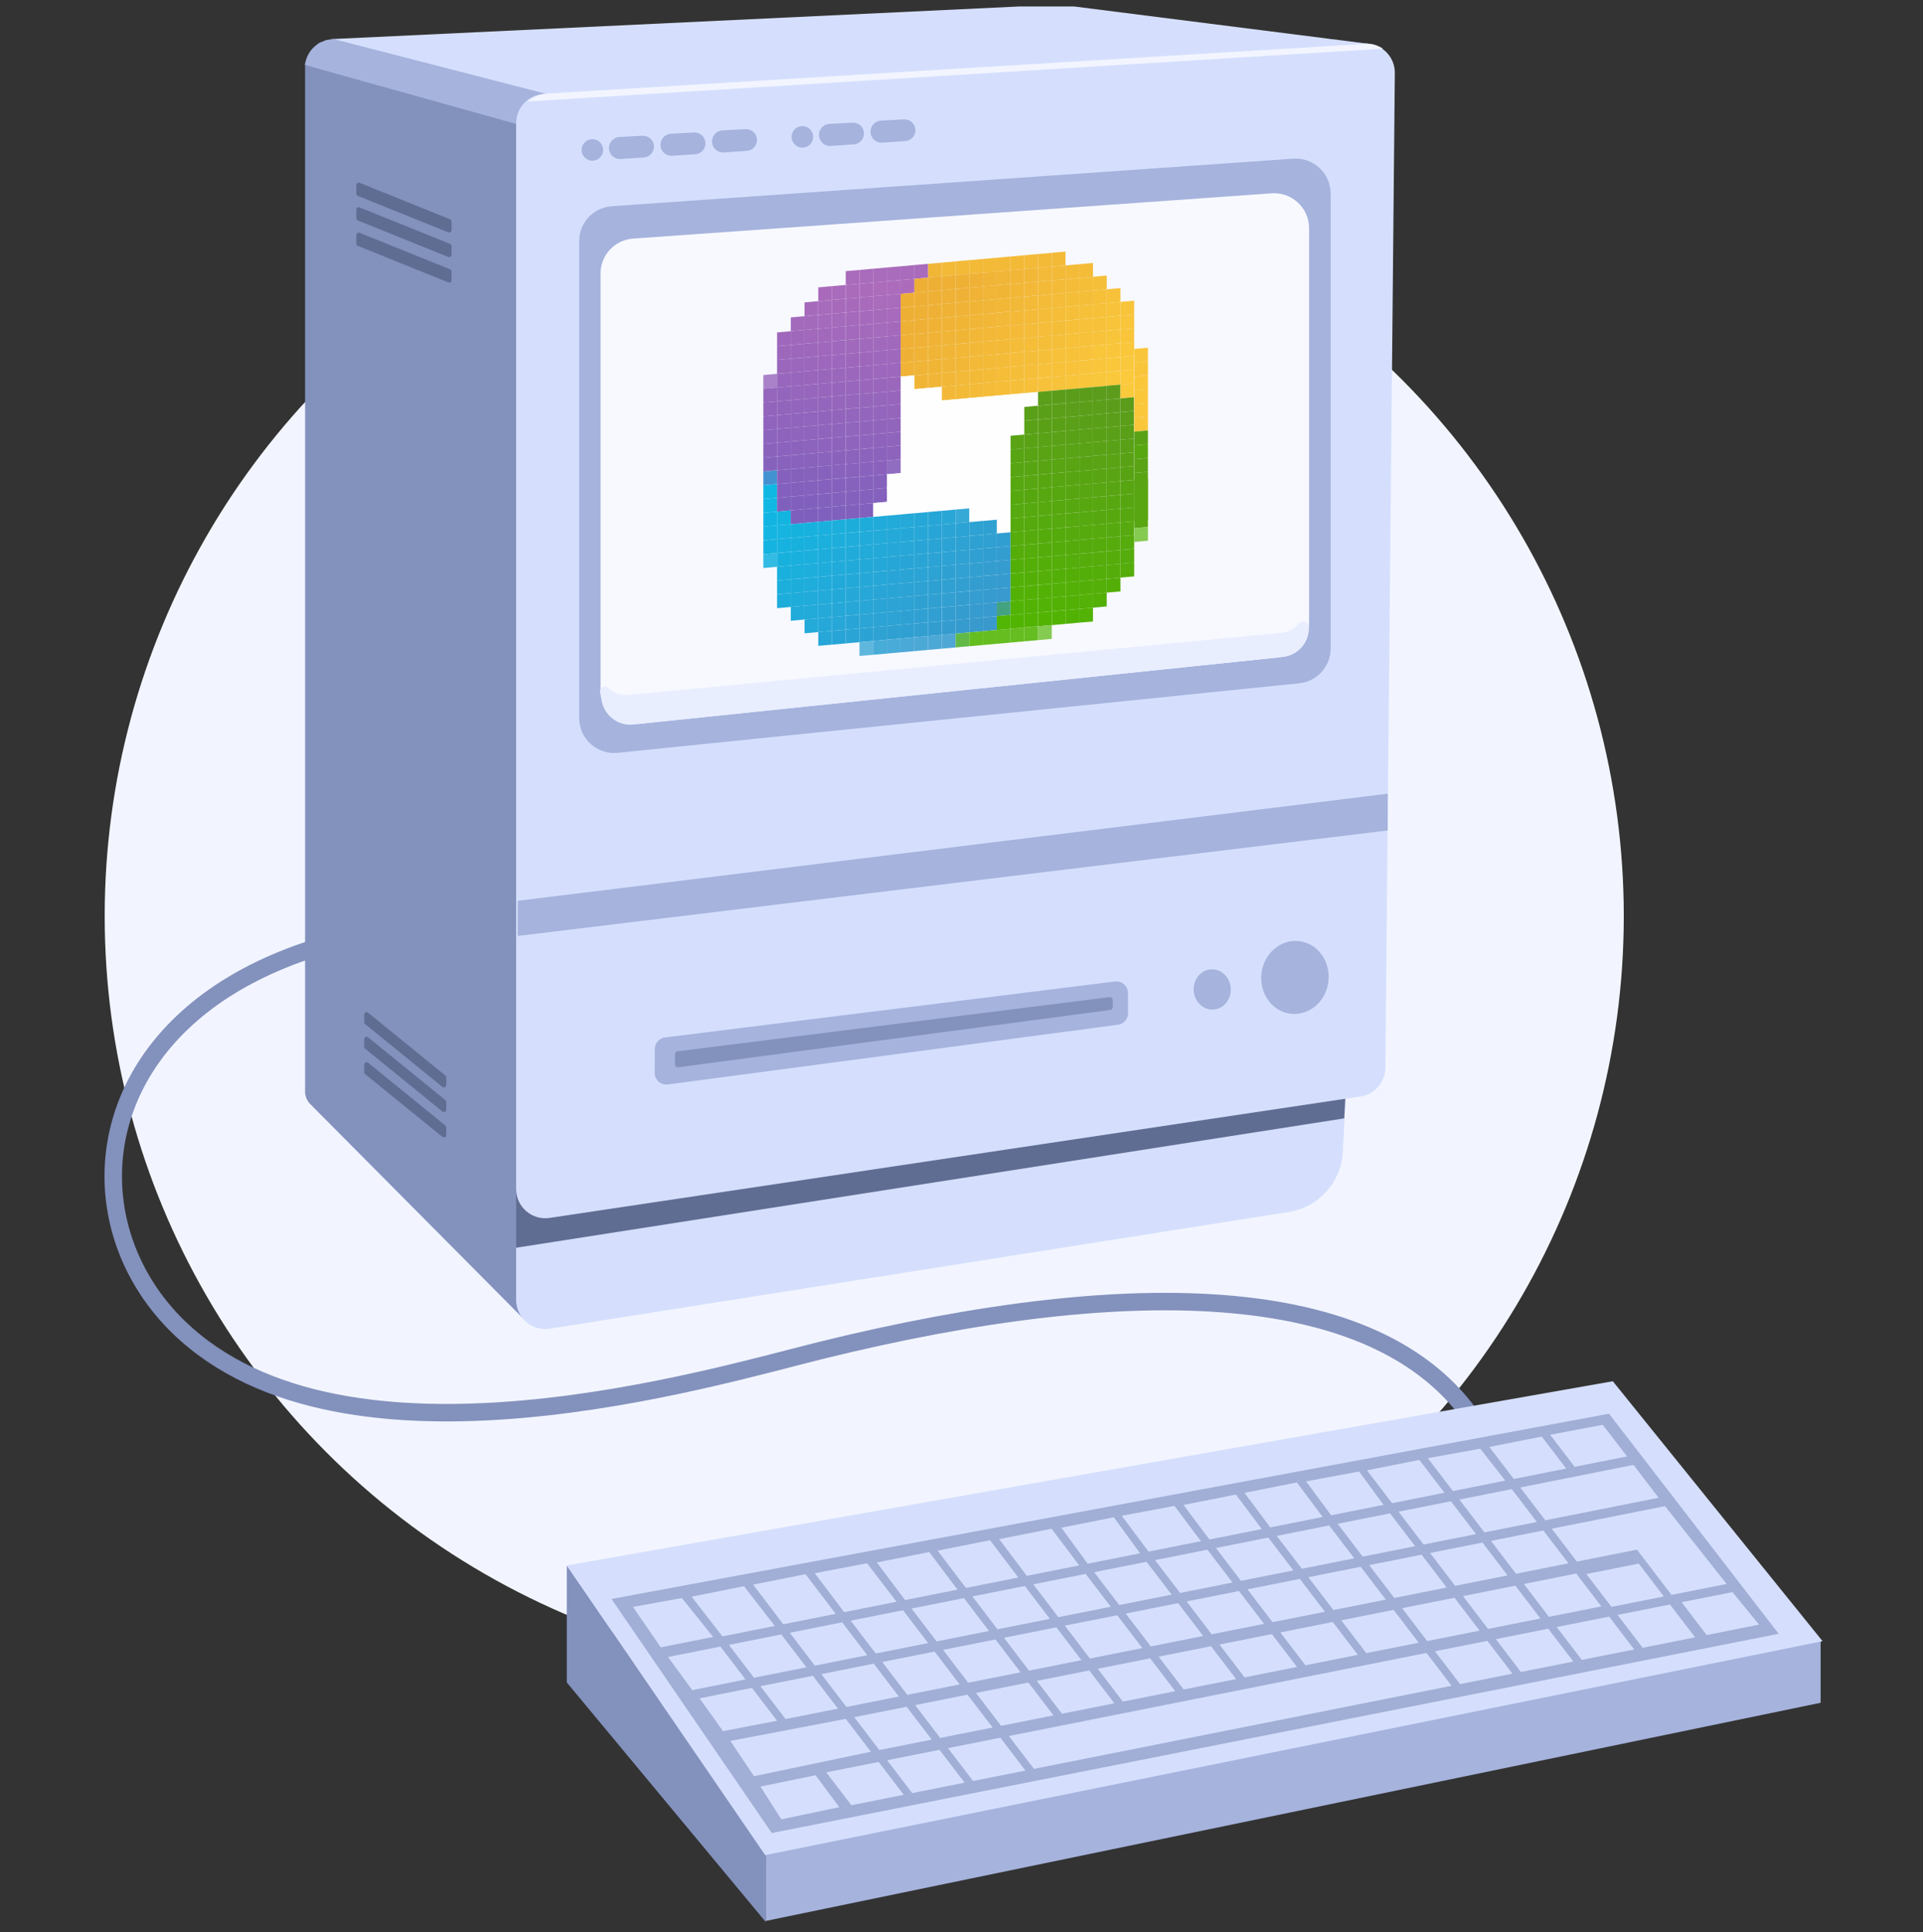 <svg width="200" height="201" viewBox="0 0 200 201" fill="none" xmlns="http://www.w3.org/2000/svg">
<rect x="0" y="0" width="200" height="201" fill="#333333" stroke="none"/>
<g clip-path="url(#clip0_9867_232824)">
<ellipse cx="89.884" cy="95.285" rx="78.996" ry="78.996" fill="#F2F5FF"/>
<path d="M85.36 100.334C14.827 82.811 1.235 121.216 18.58 138.042C35.925 154.868 74.401 143.171 85.36 140.47C118.129 132.392 144.262 133.148 153.79 148.525" stroke="#8391BD" stroke-width="1.818"/>
<g clip-path="url(#clip1_9867_232824)">
<rect x="91.722" y="36.66" width="26.923" height="26.973" fill="#FEFEFE"/>
<path fill-rule="evenodd" clip-rule="evenodd" d="M117.535 43.735L105.105 43.735C101.63 43.735 98.813 40.918 98.813 37.443C98.813 33.968 101.63 31.151 105.105 31.151L113.896 31.151V30.129C115.654 30.129 117.155 30.512 118.413 31.151L123.591 31.151L123.591 39.331C123.602 39.511 123.608 39.689 123.608 39.864V50.165C123.608 46.731 120.921 43.925 117.535 43.735Z" fill="url(#paint0_linear_9867_232824)"/>
<path fill-rule="evenodd" clip-rule="evenodd" d="M98.126 30.375H85.404V41.085H86.177L86.177 49.605C86.177 53.101 89.012 55.936 92.509 55.936C96.005 55.936 98.84 53.101 98.84 49.605L98.84 37.517C98.856 33.974 101.734 31.107 105.28 31.107L98.126 31.107V30.375Z" fill="url(#paint1_linear_9867_232824)"/>
<path fill-rule="evenodd" clip-rule="evenodd" d="M92.254 55.892L104.644 55.892C108.142 55.892 110.977 58.727 110.977 62.224C110.977 65.722 108.142 68.557 104.644 68.557L86.184 68.557L86.184 59.249C86.18 59.139 86.177 59.029 86.177 58.921L86.177 49.463C86.178 52.897 88.867 55.703 92.254 55.892Z" fill="url(#paint2_linear_9867_232824)"/>
<path fill-rule="evenodd" clip-rule="evenodd" d="M115.107 68.553L123.591 68.553V62.917C124.083 61.776 124.371 60.45 124.371 58.932H123.591V50.031C123.591 46.536 120.758 43.703 117.263 43.703C113.768 43.703 110.935 46.536 110.935 50.031L110.935 58.932H110.935V62.12C110.935 65.677 108.052 68.56 104.495 68.56H114.75C114.868 68.56 114.987 68.558 115.107 68.553Z" fill="url(#paint3_linear_9867_232824)"/>
</g>
<path d="M110.423 0.51L142.402 4.563L55.221 137.81L32.649 115.221C32.062 114.634 31.742 113.832 31.764 113.001L34.57 4.062L109.898 0.489C110.074 0.481 110.249 0.488 110.423 0.51Z" fill="#D5DFFD"/>
<path d="M50.495 11.635L53.711 12.55L54.865 137.597L32.258 114.832C31.92 114.492 31.73 114.031 31.73 113.551V6.742L50.495 11.635Z" fill="#8391BD"/>
<path d="M37.059 19.245C37.059 19.068 37.238 18.947 37.402 19.014L46.806 22.808C46.901 22.846 46.963 22.938 46.963 23.04V23.938C46.963 24.115 46.783 24.236 46.619 24.169L37.215 20.375C37.121 20.337 37.059 20.245 37.059 20.143V19.245Z" fill="#606D93"/>
<path d="M37.059 21.804C37.059 21.627 37.238 21.506 37.402 21.573L46.806 25.367C46.901 25.405 46.963 25.497 46.963 25.599V26.497C46.963 26.674 46.783 26.795 46.619 26.729L37.215 22.934C37.121 22.896 37.059 22.804 37.059 22.702V21.804Z" fill="#606D93"/>
<path d="M37.059 24.447C37.059 24.27 37.238 24.149 37.402 24.215L46.806 28.01C46.901 28.048 46.963 28.14 46.963 28.241V29.139C46.963 29.317 46.783 29.438 46.619 29.371L37.215 25.577C37.121 25.539 37.059 25.447 37.059 25.345V24.447Z" fill="#606D93"/>
<path d="M34.641 4.047L57.319 9.896L54.926 13.24L31.698 6.753L31.79 6.375C31.96 5.681 32.37 5.069 32.947 4.647L33.213 4.453L33.914 4.171L34.641 4.047Z" fill="#A5B3DD"/>
<path d="M53.68 135.212V113.85C53.68 112.252 54.92 110.929 56.514 110.826L137.014 105.607C138.824 105.49 140.331 106.979 140.236 108.79L139.657 119.831C139.492 122.975 137.149 125.575 134.039 126.066L57.183 138.206C55.343 138.496 53.68 137.075 53.68 135.212Z" fill="#D5DFFD"/>
<path d="M53.68 129.787V104.882C53.68 103.283 54.922 101.959 56.518 101.857L137.462 96.708C139.272 96.593 140.777 98.083 140.681 99.894L139.807 116.329L53.68 129.787Z" fill="#606D93"/>
<path d="M53.68 123.686V12.812C53.68 11.211 54.926 9.886 56.524 9.788L141.852 4.54C143.607 4.432 145.085 5.835 145.068 7.593L144.083 111.083C144.069 112.573 142.974 113.831 141.501 114.051L57.159 126.683C55.327 126.957 53.68 125.538 53.68 123.686Z" fill="#D5DFFD"/>
<path d="M60.237 74.69V25.078C60.237 23.168 61.715 21.584 63.621 21.451L134.503 16.506C136.606 16.359 138.393 18.025 138.393 20.134V67.457C138.393 69.323 136.981 70.885 135.125 71.075L64.243 78.307C62.1 78.526 60.237 76.844 60.237 74.69Z" fill="#A5B3DD"/>
<path d="M66.962 16.377L64.566 16.542C63.902 16.588 63.338 16.061 63.338 15.396C63.338 14.785 63.816 14.28 64.427 14.248L66.825 14.122C67.471 14.088 68.014 14.603 68.014 15.25C68.014 15.844 67.554 16.337 66.962 16.377Z" fill="#A5B3DD"/>
<path d="M72.318 16.041L69.922 16.206C69.258 16.252 68.694 15.725 68.694 15.06C68.694 14.449 69.172 13.945 69.782 13.912L72.181 13.786C72.827 13.752 73.37 14.267 73.37 14.914C73.37 15.508 72.91 16.001 72.318 16.041Z" fill="#A5B3DD"/>
<path d="M77.674 15.69L75.278 15.854C74.614 15.9 74.05 15.374 74.05 14.708C74.05 14.097 74.528 13.593 75.138 13.561L77.537 13.435C78.183 13.401 78.726 13.916 78.726 14.563C78.726 15.157 78.266 15.649 77.674 15.69Z" fill="#A5B3DD"/>
<path d="M88.803 15.014L86.407 15.179C85.743 15.224 85.179 14.698 85.179 14.033C85.179 13.421 85.657 12.917 86.268 12.885L88.666 12.759C89.313 12.725 89.855 13.24 89.855 13.887C89.855 14.481 89.395 14.973 88.803 15.014Z" fill="#A5B3DD"/>
<path d="M94.159 14.674L91.763 14.839C91.099 14.884 90.535 14.358 90.535 13.693C90.535 13.082 91.013 12.577 91.624 12.545L94.022 12.419C94.668 12.385 95.211 12.9 95.211 13.547C95.211 14.141 94.751 14.633 94.159 14.674Z" fill="#A5B3DD"/>
<path d="M68.09 111.59L68.106 109.107C68.11 108.498 68.565 107.987 69.169 107.912L115.95 102.092C116.671 102.002 117.308 102.562 117.312 103.289L117.322 105.385C117.325 105.995 116.874 106.512 116.269 106.592L69.462 112.8C68.732 112.896 68.085 112.326 68.09 111.59Z" fill="#A5B3DD"/>
<path d="M70.19 110.707L70.204 109.647C70.205 109.496 70.319 109.369 70.469 109.35L115.387 103.718C115.567 103.696 115.726 103.836 115.727 104.018L115.731 104.753C115.732 104.906 115.619 105.035 115.468 105.055L70.533 111.011C70.35 111.036 70.188 110.892 70.19 110.707Z" fill="#8391BD"/>
<path d="M62.458 71.668V28.445C62.458 26.537 63.934 24.953 65.838 24.818L132.257 20.108C134.361 19.959 136.15 21.626 136.15 23.736V64.77C136.15 66.632 134.743 68.194 132.89 68.387L66.471 75.285C64.325 75.508 62.458 73.825 62.458 71.668Z" fill="#F8F9FF"/>
<path d="M136.137 65.242V65.325C136.137 66.878 134.964 68.179 133.42 68.34L65.873 75.365C64.31 75.528 62.882 74.469 62.584 72.926L62.407 72.008C62.312 71.52 62.907 71.205 63.258 71.558C63.789 72.091 64.531 72.359 65.28 72.287L133.182 65.838C133.926 65.768 134.615 65.416 135.109 64.854C135.466 64.448 136.137 64.701 136.137 65.242Z" fill="#E9EEFF"/>
<ellipse cx="134.679" cy="101.67" rx="3.505" ry="3.803" transform="rotate(6.183 134.679 101.67)" fill="#A5B3DD"/>
<ellipse cx="126.076" cy="102.92" rx="1.931" ry="2.096" transform="rotate(-2.932 126.076 102.92)" fill="#A5B3DD"/>
<rect width="1.434" height="1.434" transform="matrix(0.996 -0.089 0 1 87.961 28.203)" fill="#A96BBB"/>
<rect width="1.434" height="1.434" transform="matrix(0.996 -0.089 0 1 89.39 28.078)" fill="#A96BBB"/>
<rect width="1.434" height="1.434" transform="matrix(0.996 -0.089 0 1 90.818 27.953)" fill="#A96BBB"/>
<rect width="1.434" height="1.434" transform="matrix(0.996 -0.089 0 1 92.247 27.824)" fill="#A96BBB"/>
<rect width="1.434" height="1.434" transform="matrix(0.996 -0.089 0 1 93.675 27.699)" fill="#A96BBB"/>
<rect width="1.434" height="1.434" transform="matrix(0.996 -0.089 0 1 95.104 27.57)" fill="#A96BBB"/>
<rect width="1.434" height="1.434" transform="matrix(0.996 -0.089 0 1 96.532 27.445)" fill="#F1B537"/>
<rect width="1.434" height="1.434" transform="matrix(0.996 -0.089 0 1 97.961 27.316)" fill="#F3BA38"/>
<rect width="1.434" height="1.434" transform="matrix(0.996 -0.089 0 1 99.389 27.188)" fill="#F3BA38"/>
<rect width="1.434" height="1.434" transform="matrix(0.996 -0.089 0 1 100.818 27.062)" fill="#F3BA38"/>
<rect width="1.434" height="1.434" transform="matrix(0.996 -0.089 0 1 102.247 26.938)" fill="#F3BA38"/>
<rect width="1.434" height="1.434" transform="matrix(0.996 -0.089 0 1 103.675 26.809)" fill="#F3BA38"/>
<rect width="1.434" height="1.434" transform="matrix(0.996 -0.089 0 1 105.104 26.68)" fill="#F3BA38"/>
<rect width="1.434" height="1.434" transform="matrix(0.996 -0.089 0 1 106.532 26.551)" fill="#F3BA38"/>
<rect width="1.434" height="1.434" transform="matrix(0.996 -0.089 0 1 107.961 26.426)" fill="#F3BA38"/>
<rect width="1.434" height="1.434" transform="matrix(0.996 -0.089 0 1 109.389 26.297)" fill="#F3BA38"/>
<rect width="1.434" height="1.434" transform="matrix(0.996 -0.089 0 1 85.104 29.891)" fill="#A96ABB"/>
<rect width="1.434" height="1.434" transform="matrix(0.996 -0.089 0 1 86.532 29.766)" fill="#A96BBB"/>
<rect width="1.434" height="1.434" transform="matrix(0.996 -0.089 0 1 87.961 29.641)" fill="#AA6BBB"/>
<rect width="1.434" height="1.434" transform="matrix(0.996 -0.089 0 1 89.39 29.512)" fill="#AB6BBB"/>
<rect width="1.434" height="1.434" transform="matrix(0.996 -0.089 0 1 90.818 29.387)" fill="#AC6CBB"/>
<rect width="1.434" height="1.434" transform="matrix(0.996 -0.089 0 1 92.247 29.262)" fill="#AC6CBB"/>
<rect width="1.434" height="1.434" transform="matrix(0.996 -0.089 0 1 93.675 29.133)" fill="#AD6CBB"/>
<rect width="1.434" height="1.434" transform="matrix(0.996 -0.089 0 1 95.104 29.008)" fill="#EEAF35"/>
<rect width="1.434" height="1.434" transform="matrix(0.996 -0.089 0 1 96.532 28.875)" fill="#EEAF35"/>
<rect width="1.434" height="1.434" transform="matrix(0.996 -0.089 0 1 97.961 28.75)" fill="#EFB035"/>
<rect width="1.434" height="1.434" transform="matrix(0.996 -0.089 0 1 99.389 28.621)" fill="#EFB135"/>
<rect width="1.434" height="1.434" transform="matrix(0.996 -0.089 0 1 100.818 28.496)" fill="#F0B236"/>
<rect width="1.434" height="1.434" transform="matrix(0.996 -0.089 0 1 102.247 28.371)" fill="#F0B437"/>
<rect width="1.434" height="1.434" transform="matrix(0.996 -0.089 0 1 103.675 28.238)" fill="#F1B537"/>
<rect width="1.434" height="1.434" transform="matrix(0.996 -0.089 0 1 105.104 28.113)" fill="#F2B637"/>
<rect width="1.434" height="1.434" transform="matrix(0.996 -0.089 0 1 106.532 27.984)" fill="#F2B737"/>
<rect width="1.434" height="1.434" transform="matrix(0.996 -0.089 0 1 107.961 27.859)" fill="#F3B938"/>
<rect width="1.434" height="1.434" transform="matrix(0.996 -0.089 0 1 109.389 27.734)" fill="#F3BA38"/>
<rect width="1.434" height="1.434" transform="matrix(0.996 -0.089 0 1 110.818 27.609)" fill="#F3BB38"/>
<rect width="1.434" height="1.434" transform="matrix(0.996 -0.089 0 1 112.246 27.48)" fill="#F5BC39"/>
<rect width="1.434" height="1.434" transform="matrix(0.996 -0.089 0 1 83.675 31.453)" fill="#A66ABB"/>
<rect width="1.434" height="1.434" transform="matrix(0.996 -0.089 0 1 85.104 31.328)" fill="#A76BBC"/>
<rect width="1.434" height="1.434" transform="matrix(0.996 -0.089 0 1 86.532 31.203)" fill="#A76ABB"/>
<rect width="1.434" height="1.434" transform="matrix(0.996 -0.089 0 1 87.961 31.074)" fill="#A76ABB"/>
<rect width="1.434" height="1.434" transform="matrix(0.996 -0.089 0 1 89.39 30.945)" fill="#A86ABB"/>
<rect width="1.434" height="1.434" transform="matrix(0.996 -0.089 0 1 90.818 30.82)" fill="#A96BBB"/>
<rect width="1.434" height="1.434" transform="matrix(0.996 -0.089 0 1 92.247 30.691)" fill="#A96BBB"/>
<rect width="1.434" height="1.434" transform="matrix(0.996 -0.089 0 1 93.675 30.566)" fill="#EEAF35"/>
<rect width="1.434" height="1.434" transform="matrix(0.996 -0.089 0 1 95.104 30.438)" fill="#EEAF35"/>
<rect width="1.434" height="1.434" transform="matrix(0.996 -0.089 0 1 96.532 30.309)" fill="#EEB035"/>
<rect width="1.434" height="1.434" transform="matrix(0.996 -0.089 0 1 97.961 30.184)" fill="#EFB136"/>
<rect width="1.434" height="1.434" transform="matrix(0.996 -0.089 0 1 99.389 30.055)" fill="#F0B236"/>
<rect width="1.434" height="1.434" transform="matrix(0.996 -0.089 0 1 100.818 29.93)" fill="#F0B336"/>
<rect width="1.434" height="1.434" transform="matrix(0.996 -0.089 0 1 102.247 29.801)" fill="#F1B537"/>
<rect width="1.434" height="1.434" transform="matrix(0.996 -0.089 0 1 103.675 29.676)" fill="#F1B536"/>
<rect width="1.434" height="1.434" transform="matrix(0.996 -0.089 0 1 105.104 29.551)" fill="#F2B737"/>
<rect width="1.434" height="1.434" transform="matrix(0.996 -0.089 0 1 106.532 29.422)" fill="#F3B837"/>
<rect width="1.434" height="1.434" transform="matrix(0.996 -0.089 0 1 107.961 29.297)" fill="#F3BA38"/>
<rect width="1.434" height="1.434" transform="matrix(0.996 -0.089 0 1 109.389 29.168)" fill="#F4BB38"/>
<rect width="1.434" height="1.434" transform="matrix(0.996 -0.089 0 1 110.818 29.043)" fill="#F4BC39"/>
<rect width="1.434" height="1.434" transform="matrix(0.996 -0.089 0 1 112.246 28.914)" fill="#F5BE39"/>
<rect width="1.434" height="1.434" transform="matrix(0.996 -0.089 0 1 113.675 28.789)" fill="#F5BF39"/>
<rect width="1.434" height="1.434" transform="matrix(0.996 -0.089 0 1 82.247 33.016)" fill="#A36ABC"/>
<rect width="1.434" height="1.434" transform="matrix(0.996 -0.089 0 1 83.675 32.891)" fill="#A36ABC"/>
<rect width="1.434" height="1.434" transform="matrix(0.996 -0.089 0 1 85.104 32.766)" fill="#A46ABC"/>
<rect width="1.434" height="1.434" transform="matrix(0.996 -0.089 0 1 86.532 32.637)" fill="#A46ABB"/>
<rect width="1.434" height="1.434" transform="matrix(0.996 -0.089 0 1 87.961 32.508)" fill="#A56ABC"/>
<rect width="1.434" height="1.434" transform="matrix(0.996 -0.089 0 1 89.39 32.379)" fill="#A66ABC"/>
<rect width="1.434" height="1.434" transform="matrix(0.996 -0.089 0 1 90.818 32.254)" fill="#A66ABB"/>
<rect width="1.434" height="1.434" transform="matrix(0.996 -0.089 0 1 92.247 32.125)" fill="#A76ABC"/>
<rect width="1.434" height="1.434" transform="matrix(0.996 -0.089 0 1 93.675 32)" fill="#EEAF35"/>
<rect width="1.434" height="1.434" transform="matrix(0.996 -0.089 0 1 95.104 31.871)" fill="#EEB035"/>
<rect width="1.434" height="1.434" transform="matrix(0.996 -0.089 0 1 96.532 31.746)" fill="#EFB135"/>
<rect width="1.434" height="1.434" transform="matrix(0.996 -0.089 0 1 97.961 31.617)" fill="#EFB235"/>
<rect width="1.434" height="1.434" transform="matrix(0.996 -0.089 0 1 99.389 31.492)" fill="#F0B336"/>
<rect width="1.434" height="1.434" transform="matrix(0.996 -0.089 0 1 100.818 31.363)" fill="#F1B536"/>
<rect width="1.434" height="1.434" transform="matrix(0.996 -0.089 0 1 102.247 31.234)" fill="#F1B637"/>
<rect width="1.434" height="1.434" transform="matrix(0.996 -0.089 0 1 103.675 31.109)" fill="#F2B737"/>
<rect width="1.434" height="1.434" transform="matrix(0.996 -0.089 0 1 105.104 30.984)" fill="#F2B837"/>
<rect width="1.434" height="1.434" transform="matrix(0.996 -0.089 0 1 106.532 30.859)" fill="#F3BA38"/>
<rect width="1.434" height="1.434" transform="matrix(0.996 -0.089 0 1 107.961 30.734)" fill="#F4BB38"/>
<rect width="1.434" height="1.434" transform="matrix(0.996 -0.089 0 1 109.389 30.602)" fill="#F4BC38"/>
<rect width="1.434" height="1.434" transform="matrix(0.996 -0.089 0 1 110.818 30.477)" fill="#F5BE39"/>
<rect width="1.434" height="1.434" transform="matrix(0.996 -0.089 0 1 112.246 30.348)" fill="#F5BE39"/>
<rect width="1.434" height="1.434" transform="matrix(0.996 -0.089 0 1 113.675 30.223)" fill="#F6C039"/>
<rect width="1.434" height="1.434" transform="matrix(0.996 -0.089 0 1 115.103 30.094)" fill="#F7C13A"/>
<rect width="1.434" height="1.434" transform="matrix(0.996 -0.089 0 1 80.818 34.578)" fill="#9F68BC"/>
<rect width="1.434" height="1.434" transform="matrix(0.996 -0.089 0 1 82.247 34.449)" fill="#A068BB"/>
<rect width="1.434" height="1.434" transform="matrix(0.996 -0.089 0 1 83.675 34.324)" fill="#A168BB"/>
<rect width="1.434" height="1.434" transform="matrix(0.996 -0.089 0 1 85.104 34.199)" fill="#A168BB"/>
<rect width="1.434" height="1.434" transform="matrix(0.996 -0.089 0 1 86.532 34.066)" fill="#A269BC"/>
<rect width="1.434" height="1.434" transform="matrix(0.996 -0.089 0 1 87.961 33.941)" fill="#A269BC"/>
<rect width="1.434" height="1.434" transform="matrix(0.996 -0.089 0 1 89.39 33.816)" fill="#A369BB"/>
<rect width="1.434" height="1.434" transform="matrix(0.996 -0.089 0 1 90.818 33.688)" fill="#A46ABB"/>
<rect width="1.434" height="1.434" transform="matrix(0.996 -0.089 0 1 92.247 33.562)" fill="#A469BB"/>
<rect width="1.434" height="1.434" transform="matrix(0.996 -0.089 0 1 93.675 33.434)" fill="#EEB035"/>
<rect width="1.434" height="1.434" transform="matrix(0.996 -0.089 0 1 95.104 33.305)" fill="#EFB135"/>
<rect width="1.434" height="1.434" transform="matrix(0.996 -0.089 0 1 96.532 33.18)" fill="#EFB235"/>
<rect width="1.434" height="1.434" transform="matrix(0.996 -0.089 0 1 97.961 33.055)" fill="#F0B336"/>
<rect width="1.434" height="1.434" transform="matrix(0.996 -0.089 0 1 99.389 32.926)" fill="#F1B536"/>
<rect width="1.434" height="1.434" transform="matrix(0.996 -0.089 0 1 100.818 32.797)" fill="#F1B537"/>
<rect width="1.434" height="1.434" transform="matrix(0.996 -0.089 0 1 102.247 32.672)" fill="#F2B737"/>
<rect width="1.434" height="1.434" transform="matrix(0.996 -0.089 0 1 103.675 32.547)" fill="#F2B837"/>
<rect width="1.434" height="1.434" transform="matrix(0.996 -0.089 0 1 105.104 32.418)" fill="#F3B937"/>
<rect width="1.434" height="1.434" transform="matrix(0.996 -0.089 0 1 106.532 32.293)" fill="#F4BB38"/>
<rect width="1.434" height="1.434" transform="matrix(0.996 -0.089 0 1 107.961 32.164)" fill="#F4BC38"/>
<rect width="1.434" height="1.434" transform="matrix(0.996 -0.089 0 1 109.389 32.035)" fill="#F5BD38"/>
<rect width="1.434" height="1.434" transform="matrix(0.996 -0.089 0 1 110.818 31.91)" fill="#F6BF39"/>
<rect width="1.434" height="1.434" transform="matrix(0.996 -0.089 0 1 112.246 31.781)" fill="#F6C039"/>
<rect width="1.434" height="1.434" transform="matrix(0.996 -0.089 0 1 113.675 31.656)" fill="#F6C139"/>
<rect width="1.434" height="1.434" transform="matrix(0.996 -0.089 0 1 115.103 31.527)" fill="#F8C33A"/>
<rect width="1.434" height="1.434" transform="matrix(0.996 -0.089 0 1 116.532 31.402)" fill="#F8C43A"/>
<rect width="1.434" height="1.434" transform="matrix(0.996 -0.089 0 1 80.818 36.012)" fill="#9D68BC"/>
<rect width="1.434" height="1.434" transform="matrix(0.996 -0.089 0 1 82.247 35.883)" fill="#9D68BC"/>
<rect width="1.434" height="1.434" transform="matrix(0.996 -0.089 0 1 83.675 35.758)" fill="#9D67BB"/>
<rect width="1.434" height="1.434" transform="matrix(0.996 -0.089 0 1 85.104 35.629)" fill="#9F68BC"/>
<rect width="1.434" height="1.434" transform="matrix(0.996 -0.089 0 1 86.532 35.504)" fill="#9F68BC"/>
<rect width="1.434" height="1.434" transform="matrix(0.996 -0.089 0 1 87.961 35.379)" fill="#A069BC"/>
<rect width="1.434" height="1.434" transform="matrix(0.996 -0.089 0 1 89.39 35.25)" fill="#A169BC"/>
<rect width="1.434" height="1.434" transform="matrix(0.996 -0.089 0 1 90.818 35.125)" fill="#A169BB"/>
<rect width="1.434" height="1.434" transform="matrix(0.996 -0.089 0 1 92.247 34.992)" fill="#A169BB"/>
<rect width="1.434" height="1.434" transform="matrix(0.996 -0.089 0 1 93.675 34.867)" fill="#EFB035"/>
<rect width="1.434" height="1.434" transform="matrix(0.996 -0.089 0 1 95.104 34.738)" fill="#EFB236"/>
<rect width="1.434" height="1.434" transform="matrix(0.996 -0.089 0 1 96.532 34.613)" fill="#F0B336"/>
<rect width="1.434" height="1.434" transform="matrix(0.996 -0.089 0 1 97.961 34.488)" fill="#F0B436"/>
<rect width="1.434" height="1.434" transform="matrix(0.996 -0.089 0 1 99.389 34.359)" fill="#F1B536"/>
<rect width="1.434" height="1.434" transform="matrix(0.996 -0.089 0 1 100.818 34.234)" fill="#F2B737"/>
<rect width="1.434" height="1.434" transform="matrix(0.996 -0.089 0 1 102.247 34.105)" fill="#F3B837"/>
<rect width="1.434" height="1.434" transform="matrix(0.996 -0.089 0 1 103.675 33.98)" fill="#F3B937"/>
<rect width="1.434" height="1.434" transform="matrix(0.996 -0.089 0 1 105.104 33.852)" fill="#F4BA38"/>
<rect width="1.434" height="1.434" transform="matrix(0.996 -0.089 0 1 106.532 33.727)" fill="#F4BC39"/>
<rect width="1.434" height="1.434" transform="matrix(0.996 -0.089 0 1 107.961 33.598)" fill="#F5BD39"/>
<rect width="1.434" height="1.434" transform="matrix(0.996 -0.089 0 1 109.389 33.473)" fill="#F5BE39"/>
<rect width="1.434" height="1.434" transform="matrix(0.996 -0.089 0 1 110.818 33.348)" fill="#F6C039"/>
<rect width="1.434" height="1.434" transform="matrix(0.996 -0.089 0 1 112.246 33.219)" fill="#F7C13A"/>
<rect width="1.434" height="1.434" transform="matrix(0.996 -0.089 0 1 113.675 33.09)" fill="#F7C23A"/>
<rect width="1.434" height="1.434" transform="matrix(0.996 -0.089 0 1 115.103 32.961)" fill="#F8C43A"/>
<rect width="1.434" height="1.434" transform="matrix(0.996 -0.089 0 1 116.532 32.836)" fill="#F9C53B"/>
<rect width="1.434" height="1.434" transform="matrix(0.996 -0.089 0 1 80.818 37.445)" fill="#9A67BC"/>
<rect width="1.434" height="1.434" transform="matrix(0.996 -0.089 0 1 82.247 37.32)" fill="#9B67BC"/>
<rect width="1.434" height="1.434" transform="matrix(0.996 -0.089 0 1 83.675 37.191)" fill="#9B67BC"/>
<rect width="1.434" height="1.434" transform="matrix(0.996 -0.089 0 1 85.104 37.062)" fill="#9C67BC"/>
<rect width="1.434" height="1.434" transform="matrix(0.996 -0.089 0 1 86.532 36.938)" fill="#9C67BC"/>
<rect width="1.434" height="1.434" transform="matrix(0.996 -0.089 0 1 87.961 36.812)" fill="#9D67BC"/>
<rect width="1.434" height="1.434" transform="matrix(0.996 -0.089 0 1 89.39 36.684)" fill="#9E67BC"/>
<rect width="1.434" height="1.434" transform="matrix(0.996 -0.089 0 1 90.818 36.555)" fill="#9E68BC"/>
<rect width="1.434" height="1.434" transform="matrix(0.996 -0.089 0 1 92.247 36.426)" fill="#9F68BC"/>
<rect width="1.434" height="1.434" transform="matrix(0.996 -0.089 0 1 93.675 36.301)" fill="#EFB135"/>
<rect width="1.434" height="1.434" transform="matrix(0.996 -0.089 0 1 95.104 36.172)" fill="#F0B336"/>
<rect width="1.434" height="1.434" transform="matrix(0.996 -0.089 0 1 96.532 36.047)" fill="#F0B436"/>
<rect width="1.434" height="1.434" transform="matrix(0.996 -0.089 0 1 97.961 35.922)" fill="#F1B537"/>
<rect width="1.434" height="1.434" transform="matrix(0.996 -0.089 0 1 99.389 35.797)" fill="#F2B737"/>
<rect width="1.434" height="1.434" transform="matrix(0.996 -0.089 0 1 100.818 35.668)" fill="#F2B837"/>
<rect width="1.434" height="1.434" transform="matrix(0.996 -0.089 0 1 102.247 35.543)" fill="#F3B937"/>
<rect width="1.434" height="1.434" transform="matrix(0.996 -0.089 0 1 103.675 35.414)" fill="#F3BA38"/>
<rect width="1.434" height="1.434" transform="matrix(0.996 -0.089 0 1 105.104 35.285)" fill="#F4BC38"/>
<rect width="1.434" height="1.434" transform="matrix(0.996 -0.089 0 1 106.532 35.16)" fill="#F5BD38"/>
<rect width="1.434" height="1.434" transform="matrix(0.996 -0.089 0 1 107.961 35.031)" fill="#F5BE39"/>
<rect width="1.434" height="1.434" transform="matrix(0.996 -0.089 0 1 109.389 34.906)" fill="#F6BF39"/>
<rect width="1.434" height="1.434" transform="matrix(0.996 -0.089 0 1 110.818 34.781)" fill="#F7C139"/>
<rect width="1.434" height="1.434" transform="matrix(0.996 -0.089 0 1 112.246 34.648)" fill="#F7C23A"/>
<rect width="1.434" height="1.434" transform="matrix(0.996 -0.089 0 1 113.675 34.523)" fill="#F8C33B"/>
<rect width="1.434" height="1.434" transform="matrix(0.996 -0.089 0 1 115.103 34.395)" fill="#F8C43A"/>
<rect width="1.434" height="1.434" transform="matrix(0.996 -0.089 0 1 116.532 34.27)" fill="#F9C53A"/>
<rect width="1.434" height="1.434" transform="matrix(0.996 -0.089 0 1 79.39 39.008)" fill="#A982C9"/>
<rect width="1.434" height="1.434" transform="matrix(0.996 -0.089 0 1 80.818 38.883)" fill="#9866BC"/>
<rect width="1.434" height="1.434" transform="matrix(0.996 -0.089 0 1 82.247 38.754)" fill="#9866BC"/>
<rect width="1.434" height="1.434" transform="matrix(0.996 -0.089 0 1 83.675 38.625)" fill="#9966BC"/>
<rect width="1.434" height="1.434" transform="matrix(0.996 -0.089 0 1 85.104 38.496)" fill="#9966BC"/>
<rect width="1.434" height="1.434" transform="matrix(0.996 -0.089 0 1 86.532 38.371)" fill="#9A67BC"/>
<rect width="1.434" height="1.434" transform="matrix(0.996 -0.089 0 1 87.961 38.246)" fill="#9B67BC"/>
<rect width="1.434" height="1.434" transform="matrix(0.996 -0.089 0 1 89.39 38.117)" fill="#9B67BC"/>
<rect width="1.434" height="1.434" transform="matrix(0.996 -0.089 0 1 90.818 37.988)" fill="#9C67BC"/>
<rect width="1.434" height="1.434" transform="matrix(0.996 -0.089 0 1 92.247 37.859)" fill="#9C67BC"/>
<rect width="1.434" height="1.434" transform="matrix(0.996 -0.089 0 1 93.675 37.734)" fill="#F0B336"/>
<rect width="1.434" height="1.434" transform="matrix(0.996 -0.089 0 1 95.104 37.609)" fill="#F0B436"/>
<rect width="1.434" height="1.434" transform="matrix(0.996 -0.089 0 1 96.532 37.484)" fill="#F1B536"/>
<rect width="1.434" height="1.434" transform="matrix(0.996 -0.089 0 1 97.961 37.355)" fill="#F1B637"/>
<rect width="1.434" height="1.434" transform="matrix(0.996 -0.089 0 1 99.389 37.23)" fill="#F2B737"/>
<rect width="1.434" height="1.434" transform="matrix(0.996 -0.089 0 1 100.818 37.105)" fill="#F3B938"/>
<rect width="1.434" height="1.434" transform="matrix(0.996 -0.089 0 1 102.247 36.977)" fill="#F3BA38"/>
<rect width="1.434" height="1.434" transform="matrix(0.996 -0.089 0 1 103.675 36.852)" fill="#F4BB38"/>
<rect width="1.434" height="1.434" transform="matrix(0.996 -0.089 0 1 105.104 36.719)" fill="#F5BD39"/>
<rect width="1.434" height="1.434" transform="matrix(0.996 -0.089 0 1 106.532 36.594)" fill="#F5BE39"/>
<rect width="1.434" height="1.434" transform="matrix(0.996 -0.089 0 1 107.961 36.465)" fill="#F6BF39"/>
<rect width="1.434" height="1.434" transform="matrix(0.996 -0.089 0 1 109.389 36.34)" fill="#F7C13A"/>
<rect width="1.434" height="1.434" transform="matrix(0.996 -0.089 0 1 110.818 36.211)" fill="#F7C23A"/>
<rect width="1.434" height="1.434" transform="matrix(0.996 -0.089 0 1 112.246 36.082)" fill="#F8C33A"/>
<rect width="1.434" height="1.434" transform="matrix(0.996 -0.089 0 1 113.675 35.957)" fill="#F9C53B"/>
<rect width="1.434" height="1.434" transform="matrix(0.996 -0.089 0 1 115.103 35.828)" fill="#F9C63B"/>
<rect width="1.434" height="1.434" transform="matrix(0.996 -0.089 0 1 116.532 35.703)" fill="#FAC73B"/>
<rect width="1.434" height="1.434" transform="matrix(0.996 -0.089 0 1 79.39 40.441)" fill="#9566BC"/>
<rect width="1.434" height="1.434" transform="matrix(0.996 -0.089 0 1 80.818 40.316)" fill="#9465BC"/>
<rect width="1.434" height="1.434" transform="matrix(0.996 -0.089 0 1 82.247 40.184)" fill="#9666BC"/>
<rect width="1.434" height="1.434" transform="matrix(0.996 -0.089 0 1 83.675 40.059)" fill="#9666BC"/>
<rect width="1.434" height="1.434" transform="matrix(0.996 -0.089 0 1 85.104 39.93)" fill="#9766BC"/>
<rect width="1.434" height="1.434" transform="matrix(0.996 -0.089 0 1 86.532 39.805)" fill="#9766BC"/>
<rect width="1.434" height="1.434" transform="matrix(0.996 -0.089 0 1 87.961 39.68)" fill="#9866BC"/>
<rect width="1.434" height="1.434" transform="matrix(0.996 -0.089 0 1 89.39 39.551)" fill="#9966BC"/>
<rect width="1.434" height="1.434" transform="matrix(0.996 -0.089 0 1 90.818 39.426)" fill="#9966BC"/>
<rect width="1.434" height="1.434" transform="matrix(0.996 -0.089 0 1 92.247 39.297)" fill="#9A67BC"/>
<rect width="1.434" height="1.434" transform="matrix(0.996 -0.089 0 1 93.675 39.172)" fill="#FEFEFE"/>
<rect width="1.434" height="1.434" transform="matrix(0.996 -0.089 0 1 95.104 39.047)" fill="#F1B536"/>
<rect width="1.434" height="1.434" transform="matrix(0.996 -0.089 0 1 96.532 38.918)" fill="#F1B637"/>
<rect width="1.434" height="1.434" transform="matrix(0.996 -0.089 0 1 97.961 38.789)" fill="#F2B737"/>
<rect width="1.434" height="1.434" transform="matrix(0.996 -0.089 0 1 99.389 38.664)" fill="#F3B938"/>
<rect width="1.434" height="1.434" transform="matrix(0.996 -0.089 0 1 100.818 38.539)" fill="#F3BA37"/>
<rect width="1.434" height="1.434" transform="matrix(0.996 -0.089 0 1 102.247 38.41)" fill="#F4BB38"/>
<rect width="1.434" height="1.434" transform="matrix(0.996 -0.089 0 1 103.675 38.281)" fill="#F5BD38"/>
<rect width="1.434" height="1.434" transform="matrix(0.996 -0.089 0 1 105.104 38.152)" fill="#F5BE39"/>
<rect width="1.434" height="1.434" transform="matrix(0.996 -0.089 0 1 106.532 38.027)" fill="#F6BF39"/>
<rect width="1.434" height="1.434" transform="matrix(0.996 -0.089 0 1 107.961 37.898)" fill="#F7C13A"/>
<rect width="1.434" height="1.434" transform="matrix(0.996 -0.089 0 1 109.389 37.773)" fill="#F7C13A"/>
<rect width="1.434" height="1.434" transform="matrix(0.996 -0.089 0 1 110.818 37.645)" fill="#F8C33A"/>
<rect width="1.434" height="1.434" transform="matrix(0.996 -0.089 0 1 112.246 37.52)" fill="#F8C43B"/>
<rect width="1.434" height="1.434" transform="matrix(0.996 -0.089 0 1 113.675 37.391)" fill="#F9C53B"/>
<rect width="1.434" height="1.434" transform="matrix(0.996 -0.089 0 1 115.103 37.266)" fill="#FAC73B"/>
<rect width="1.434" height="1.434" transform="matrix(0.996 -0.089 0 1 116.532 37.141)" fill="#FAC83C"/>
<rect width="1.434" height="1.434" transform="matrix(0.996 -0.089 0 1 117.961 37.012)" fill="#F2F5FF"/>
<rect width="1.434" height="1.434" transform="matrix(0.996 -0.089 0 1 79.39 41.875)" fill="#9264BC"/>
<rect width="1.434" height="1.434" transform="matrix(0.996 -0.089 0 1 80.818 41.746)" fill="#9265BC"/>
<rect width="1.434" height="1.434" transform="matrix(0.996 -0.089 0 1 82.247 41.621)" fill="#9365BD"/>
<rect width="1.434" height="1.434" transform="matrix(0.996 -0.089 0 1 83.675 41.492)" fill="#9465BD"/>
<rect width="1.434" height="1.434" transform="matrix(0.996 -0.089 0 1 85.104 41.367)" fill="#9465BC"/>
<rect width="1.434" height="1.434" transform="matrix(0.996 -0.089 0 1 86.532 41.238)" fill="#9566BC"/>
<rect width="1.434" height="1.434" transform="matrix(0.996 -0.089 0 1 87.961 41.109)" fill="#9566BC"/>
<rect width="1.434" height="1.434" transform="matrix(0.996 -0.089 0 1 89.39 40.984)" fill="#9666BC"/>
<rect width="1.434" height="1.434" transform="matrix(0.996 -0.089 0 1 90.818 40.859)" fill="#9666BC"/>
<rect width="1.434" height="1.434" transform="matrix(0.996 -0.089 0 1 92.247 40.734)" fill="#9766BC"/>
<rect width="1.434" height="1.434" transform="matrix(0.996 -0.089 0 1 93.675 40.609)" fill="#FEFEFE"/>
<rect width="1.434" height="1.434" transform="matrix(0.996 -0.089 0 1 95.104 40.477)" fill="#FEFEFE"/>
<rect width="1.434" height="1.434" transform="matrix(0.996 -0.089 0 1 96.532 40.352)" fill="#FEFEFE"/>
<rect width="1.434" height="1.434" transform="matrix(0.996 -0.089 0 1 97.961 40.223)" fill="#F3B837"/>
<rect width="1.434" height="1.434" transform="matrix(0.996 -0.089 0 1 99.389 40.098)" fill="#F3BA37"/>
<rect width="1.434" height="1.434" transform="matrix(0.996 -0.089 0 1 100.818 39.973)" fill="#F4BB38"/>
<rect width="1.434" height="1.434" transform="matrix(0.996 -0.089 0 1 102.247 39.844)" fill="#F4BC38"/>
<rect width="1.434" height="1.434" transform="matrix(0.996 -0.089 0 1 103.675 39.715)" fill="#F5BD38"/>
<rect width="1.434" height="1.434" transform="matrix(0.996 -0.089 0 1 105.104 39.59)" fill="#F6BF39"/>
<rect width="1.434" height="1.434" transform="matrix(0.996 -0.089 0 1 106.532 39.461)" fill="#F6C039"/>
<rect width="1.434" height="1.434" transform="matrix(0.996 -0.089 0 1 107.961 39.336)" fill="#F7C13A"/>
<rect width="1.434" height="1.434" transform="matrix(0.996 -0.089 0 1 109.389 39.207)" fill="#F7C33A"/>
<rect width="1.434" height="1.434" transform="matrix(0.996 -0.089 0 1 110.818 39.078)" fill="#F8C43A"/>
<rect width="1.434" height="1.434" transform="matrix(0.996 -0.089 0 1 112.246 38.953)" fill="#F9C53B"/>
<rect width="1.434" height="1.434" transform="matrix(0.996 -0.089 0 1 113.675 38.828)" fill="#F9C73B"/>
<rect width="1.434" height="1.434" transform="matrix(0.996 -0.089 0 1 115.103 38.703)" fill="#FAC83B"/>
<rect width="1.434" height="1.434" transform="matrix(0.996 -0.089 0 1 116.532 38.574)" fill="#FBC93C"/>
<rect width="1.434" height="1.434" transform="matrix(0.996 -0.089 0 1 117.961 38.445)" fill="#F2F5FF"/>
<rect width="1.434" height="1.434" transform="matrix(0.996 -0.089 0 1 79.39 43.309)" fill="#9064BD"/>
<rect width="1.434" height="1.434" transform="matrix(0.996 -0.089 0 1 80.818 43.18)" fill="#9064BD"/>
<rect width="1.434" height="1.434" transform="matrix(0.996 -0.089 0 1 82.247 43.055)" fill="#9064BC"/>
<rect width="1.434" height="1.434" transform="matrix(0.996 -0.089 0 1 83.675 42.93)" fill="#9164BD"/>
<rect width="1.434" height="1.434" transform="matrix(0.996 -0.089 0 1 85.104 42.801)" fill="#9164BC"/>
<rect width="1.434" height="1.434" transform="matrix(0.996 -0.089 0 1 86.532 42.672)" fill="#9264BC"/>
<rect width="1.434" height="1.434" transform="matrix(0.996 -0.089 0 1 87.961 42.547)" fill="#9365BC"/>
<rect width="1.434" height="1.434" transform="matrix(0.996 -0.089 0 1 89.39 42.422)" fill="#9365BC"/>
<rect width="1.434" height="1.434" transform="matrix(0.996 -0.089 0 1 90.818 42.293)" fill="#9465BC"/>
<rect width="1.434" height="1.434" transform="matrix(0.996 -0.089 0 1 92.247 42.168)" fill="#9565BC"/>
<rect width="1.434" height="1.434" transform="matrix(0.996 -0.089 0 1 93.675 42.039)" fill="#FEFEFE"/>
<rect width="1.434" height="1.434" transform="matrix(0.996 -0.089 0 1 95.104 41.91)" fill="#FEFEFE"/>
<rect width="1.434" height="1.434" transform="matrix(0.996 -0.089 0 1 96.532 41.785)" fill="#FEFEFE"/>
<rect width="1.434" height="1.434" transform="matrix(0.996 -0.089 0 1 97.961 41.66)" fill="#FEFEFE"/>
<rect width="1.434" height="1.434" transform="matrix(0.996 -0.089 0 1 99.389 41.531)" fill="#FEFEFE"/>
<rect width="1.434" height="1.434" transform="matrix(0.996 -0.089 0 1 100.818 41.402)" fill="#FEFEFE"/>
<rect width="1.434" height="1.434" transform="matrix(0.996 -0.089 0 1 102.247 41.277)" fill="#FEFEFE"/>
<rect width="1.434" height="1.434" transform="matrix(0.996 -0.089 0 1 103.675 41.152)" fill="#FEFEFE"/>
<rect width="1.434" height="1.434" transform="matrix(0.996 -0.089 0 1 105.104 41.023)" fill="#FEFEFE"/>
<rect width="1.434" height="1.434" transform="matrix(0.996 -0.089 0 1 106.532 40.898)" fill="#FEFEFE"/>
<rect width="1.434" height="1.434" transform="matrix(0.996 -0.089 0 1 107.961 40.766)" fill="#5B9E1A"/>
<rect width="1.434" height="1.434" transform="matrix(0.996 -0.089 0 1 109.389 40.641)" fill="#5B9D1A"/>
<rect width="1.434" height="1.434" transform="matrix(0.996 -0.089 0 1 110.818 40.516)" fill="#5B9D1B"/>
<rect width="1.434" height="1.434" transform="matrix(0.996 -0.089 0 1 112.246 40.391)" fill="#5B9D1B"/>
<rect width="1.434" height="1.434" transform="matrix(0.996 -0.089 0 1 113.675 40.266)" fill="#5C9C1C"/>
<rect width="1.434" height="1.434" transform="matrix(0.996 -0.089 0 1 115.103 40.133)" fill="#5C9C1C"/>
<rect width="1.434" height="1.434" transform="matrix(0.996 -0.089 0 1 116.532 40.008)" fill="#FBCA3C"/>
<rect width="1.434" height="1.434" transform="matrix(0.996 -0.089 0 1 117.961 39.879)" fill="#F2F5FF"/>
<rect width="1.434" height="1.434" transform="matrix(0.996 -0.089 0 1 79.39 44.742)" fill="#8D64BD"/>
<rect width="1.434" height="1.434" transform="matrix(0.996 -0.089 0 1 80.818 44.613)" fill="#8D63BC"/>
<rect width="1.434" height="1.434" transform="matrix(0.996 -0.089 0 1 82.247 44.488)" fill="#8E64BD"/>
<rect width="1.434" height="1.434" transform="matrix(0.996 -0.089 0 1 83.675 44.363)" fill="#8F64BC"/>
<rect width="1.434" height="1.434" transform="matrix(0.996 -0.089 0 1 85.104 44.234)" fill="#8F64BC"/>
<rect width="1.434" height="1.434" transform="matrix(0.996 -0.089 0 1 86.532 44.109)" fill="#8F64BC"/>
<rect width="1.434" height="1.434" transform="matrix(0.996 -0.089 0 1 87.961 43.98)" fill="#9065BC"/>
<rect width="1.434" height="1.434" transform="matrix(0.996 -0.089 0 1 89.39 43.855)" fill="#9164BC"/>
<rect width="1.434" height="1.434" transform="matrix(0.996 -0.089 0 1 90.818 43.727)" fill="#9164BC"/>
<rect width="1.434" height="1.434" transform="matrix(0.996 -0.089 0 1 92.247 43.602)" fill="#9265BC"/>
<rect width="1.434" height="1.434" transform="matrix(0.996 -0.089 0 1 93.675 43.473)" fill="#FEFEFE"/>
<rect width="1.434" height="1.434" transform="matrix(0.996 -0.089 0 1 95.104 43.348)" fill="#FEFEFE"/>
<rect width="1.434" height="1.434" transform="matrix(0.996 -0.089 0 1 96.532 43.223)" fill="#FEFEFE"/>
<rect width="1.434" height="1.434" transform="matrix(0.996 -0.089 0 1 97.961 43.094)" fill="#FEFEFE"/>
<rect width="1.434" height="1.434" transform="matrix(0.996 -0.089 0 1 99.389 42.969)" fill="#FEFEFE"/>
<rect width="1.434" height="1.434" transform="matrix(0.996 -0.089 0 1 100.818 42.836)" fill="#FEFEFE"/>
<rect width="1.434" height="1.434" transform="matrix(0.996 -0.089 0 1 102.247 42.711)" fill="#FEFEFE"/>
<rect width="1.434" height="1.434" transform="matrix(0.996 -0.089 0 1 103.675 42.586)" fill="#FEFEFE"/>
<rect width="1.434" height="1.434" transform="matrix(0.996 -0.089 0 1 105.104 42.457)" fill="#FEFEFE"/>
<rect width="1.434" height="1.434" transform="matrix(0.996 -0.089 0 1 106.532 42.328)" fill="#5A9F18"/>
<rect width="1.434" height="1.434" transform="matrix(0.996 -0.089 0 1 107.961 42.203)" fill="#5A9F18"/>
<rect width="1.434" height="1.434" transform="matrix(0.996 -0.089 0 1 109.389 42.078)" fill="#5B9F19"/>
<rect width="1.434" height="1.434" transform="matrix(0.996 -0.089 0 1 110.818 41.949)" fill="#5B9E19"/>
<rect width="1.434" height="1.434" transform="matrix(0.996 -0.089 0 1 112.246 41.824)" fill="#5B9E1A"/>
<rect width="1.434" height="1.434" transform="matrix(0.996 -0.089 0 1 113.675 41.695)" fill="#5B9E1A"/>
<rect width="1.434" height="1.434" transform="matrix(0.996 -0.089 0 1 115.103 41.57)" fill="#5B9D1B"/>
<rect width="1.434" height="1.434" transform="matrix(0.996 -0.089 0 1 116.532 41.441)" fill="#5B9C1B"/>
<rect width="1.434" height="1.434" transform="matrix(0.996 -0.089 0 1 117.961 41.316)" fill="#F2F5FF"/>
<rect width="1.434" height="1.434" transform="matrix(0.996 -0.089 0 1 79.39 46.176)" fill="#8A62BC"/>
<rect width="1.434" height="1.434" transform="matrix(0.996 -0.089 0 1 80.818 46.047)" fill="#8B62BD"/>
<rect width="1.434" height="1.434" transform="matrix(0.996 -0.089 0 1 82.247 45.922)" fill="#8B63BC"/>
<rect width="1.434" height="1.434" transform="matrix(0.996 -0.089 0 1 83.675 45.797)" fill="#8C63BD"/>
<rect width="1.434" height="1.434" transform="matrix(0.996 -0.089 0 1 85.104 45.672)" fill="#8D63BD"/>
<rect width="1.434" height="1.434" transform="matrix(0.996 -0.089 0 1 86.532 45.543)" fill="#8D63BC"/>
<rect width="1.434" height="1.434" transform="matrix(0.996 -0.089 0 1 87.961 45.418)" fill="#8E64BD"/>
<rect width="1.434" height="1.434" transform="matrix(0.996 -0.089 0 1 89.39 45.289)" fill="#8E64BD"/>
<rect width="1.434" height="1.434" transform="matrix(0.996 -0.089 0 1 90.818 45.164)" fill="#8F63BC"/>
<rect width="1.434" height="1.434" transform="matrix(0.996 -0.089 0 1 92.247 45.035)" fill="#8F64BC"/>
<rect width="1.434" height="1.434" transform="matrix(0.996 -0.089 0 1 93.675 44.906)" fill="#FEFEFE"/>
<rect width="1.434" height="1.434" transform="matrix(0.996 -0.089 0 1 95.104 44.781)" fill="#FEFEFE"/>
<rect width="1.434" height="1.434" transform="matrix(0.996 -0.089 0 1 96.532 44.656)" fill="#FEFEFE"/>
<rect width="1.434" height="1.434" transform="matrix(0.996 -0.089 0 1 97.961 44.527)" fill="#FEFEFE"/>
<rect width="1.434" height="1.434" transform="matrix(0.996 -0.089 0 1 99.389 44.398)" fill="#FEFEFE"/>
<rect width="1.434" height="1.434" transform="matrix(0.996 -0.089 0 1 100.818 44.27)" fill="#FEFEFE"/>
<rect width="1.434" height="1.434" transform="matrix(0.996 -0.089 0 1 102.247 44.145)" fill="#FEFEFE"/>
<rect width="1.434" height="1.434" transform="matrix(0.996 -0.089 0 1 103.675 44.02)" fill="#FEFEFE"/>
<rect width="1.434" height="1.434" transform="matrix(0.996 -0.089 0 1 105.104 43.891)" fill="#FEFEFE"/>
<rect width="1.434" height="1.434" transform="matrix(0.996 -0.089 0 1 106.532 43.766)" fill="#59A116"/>
<rect width="1.434" height="1.434" transform="matrix(0.996 -0.089 0 1 107.961 43.641)" fill="#5AA017"/>
<rect width="1.434" height="1.434" transform="matrix(0.996 -0.089 0 1 109.389 43.512)" fill="#5AA017"/>
<rect width="1.434" height="1.434" transform="matrix(0.996 -0.089 0 1 110.818 43.387)" fill="#5AA018"/>
<rect width="1.434" height="1.434" transform="matrix(0.996 -0.089 0 1 112.246 43.258)" fill="#5A9F18"/>
<rect width="1.434" height="1.434" transform="matrix(0.996 -0.089 0 1 113.675 43.129)" fill="#5A9F18"/>
<rect width="1.434" height="1.434" transform="matrix(0.996 -0.089 0 1 115.103 43.004)" fill="#5B9E19"/>
<rect width="1.434" height="1.434" transform="matrix(0.996 -0.089 0 1 116.532 42.879)" fill="#5A9E19"/>
<rect width="1.434" height="1.434" transform="matrix(0.996 -0.089 0 1 117.961 42.75)" fill="#F2F5FF"/>
<rect width="1.434" height="1.434" transform="matrix(0.996 -0.089 0 1 79.39 47.609)" fill="#8762BD"/>
<rect width="1.434" height="1.434" transform="matrix(0.996 -0.089 0 1 80.818 47.484)" fill="#8862BD"/>
<rect width="1.434" height="1.434" transform="matrix(0.996 -0.089 0 1 82.247 47.359)" fill="#8962BD"/>
<rect width="1.434" height="1.434" transform="matrix(0.996 -0.089 0 1 83.675 47.23)" fill="#8962BC"/>
<rect width="1.434" height="1.434" transform="matrix(0.996 -0.089 0 1 85.104 47.105)" fill="#8A63BD"/>
<rect width="1.434" height="1.434" transform="matrix(0.996 -0.089 0 1 86.532 46.98)" fill="#8A62BC"/>
<rect width="1.434" height="1.434" transform="matrix(0.996 -0.089 0 1 87.961 46.852)" fill="#8B63BC"/>
<rect width="1.434" height="1.434" transform="matrix(0.996 -0.089 0 1 89.39 46.727)" fill="#8C63BC"/>
<rect width="1.434" height="1.434" transform="matrix(0.996 -0.089 0 1 90.818 46.594)" fill="#8C63BC"/>
<rect width="1.434" height="1.434" transform="matrix(0.996 -0.089 0 1 92.247 46.469)" fill="#8D63BC"/>
<rect width="1.434" height="1.434" transform="matrix(0.996 -0.089 0 1 93.675 46.34)" fill="#FEFEFE"/>
<rect width="1.434" height="1.434" transform="matrix(0.996 -0.089 0 1 95.104 46.215)" fill="#FEFEFE"/>
<rect width="1.434" height="1.434" transform="matrix(0.996 -0.089 0 1 96.532 46.09)" fill="#FEFEFE"/>
<rect width="1.434" height="1.434" transform="matrix(0.996 -0.089 0 1 97.961 45.957)" fill="#FEFEFE"/>
<rect width="1.434" height="1.434" transform="matrix(0.996 -0.089 0 1 99.389 45.832)" fill="#FEFEFE"/>
<rect width="1.434" height="1.434" transform="matrix(0.996 -0.089 0 1 100.818 45.703)" fill="#FEFEFE"/>
<rect width="1.434" height="1.434" transform="matrix(0.996 -0.089 0 1 102.247 45.578)" fill="#FEFEFE"/>
<rect width="1.434" height="1.434" transform="matrix(0.996 -0.089 0 1 103.675 45.453)" fill="#FEFEFE"/>
<rect width="1.434" height="1.434" transform="matrix(0.996 -0.089 0 1 105.104 45.328)" fill="#59A315"/>
<rect width="1.434" height="1.434" transform="matrix(0.996 -0.089 0 1 106.532 45.203)" fill="#59A215"/>
<rect width="1.434" height="1.434" transform="matrix(0.996 -0.089 0 1 107.961 45.074)" fill="#59A216"/>
<rect width="1.434" height="1.434" transform="matrix(0.996 -0.089 0 1 109.389 44.949)" fill="#5AA117"/>
<rect width="1.434" height="1.434" transform="matrix(0.996 -0.089 0 1 110.818 44.82)" fill="#59A116"/>
<rect width="1.434" height="1.434" transform="matrix(0.996 -0.089 0 1 112.246 44.691)" fill="#5AA117"/>
<rect width="1.434" height="1.434" transform="matrix(0.996 -0.089 0 1 113.675 44.562)" fill="#5AA017"/>
<rect width="1.434" height="1.434" transform="matrix(0.996 -0.089 0 1 115.103 44.438)" fill="#5AA018"/>
<rect width="1.434" height="1.434" transform="matrix(0.996 -0.089 0 1 116.532 44.312)" fill="#5A9F18"/>
<rect width="1.434" height="1.434" transform="matrix(0.996 -0.089 0 1 117.961 44.184)" fill="#F2F5FF"/>
<rect width="1.434" height="1.434" transform="matrix(0.996 -0.089 0 1 79.39 49.047)" fill="#4292D2"/>
<rect width="1.434" height="1.434" transform="matrix(0.996 -0.089 0 1 80.818 48.918)" fill="#8561BD"/>
<rect width="1.434" height="1.434" transform="matrix(0.996 -0.089 0 1 82.247 48.793)" fill="#8661BC"/>
<rect width="1.434" height="1.434" transform="matrix(0.996 -0.089 0 1 83.675 48.66)" fill="#8662BC"/>
<rect width="1.434" height="1.434" transform="matrix(0.996 -0.089 0 1 85.104 48.535)" fill="#8762BD"/>
<rect width="1.434" height="1.434" transform="matrix(0.996 -0.089 0 1 86.532 48.406)" fill="#8862BD"/>
<rect width="1.434" height="1.434" transform="matrix(0.996 -0.089 0 1 87.961 48.281)" fill="#8862BD"/>
<rect width="1.434" height="1.434" transform="matrix(0.996 -0.089 0 1 89.39 48.156)" fill="#8962BD"/>
<rect width="1.434" height="1.434" transform="matrix(0.996 -0.089 0 1 90.818 48.027)" fill="#8A62BD"/>
<rect width="1.434" height="1.434" transform="matrix(0.996 -0.089 0 1 92.247 47.902)" fill="#916DC1"/>
<rect width="1.434" height="1.434" transform="matrix(0.996 -0.089 0 1 93.675 47.773)" fill="#FEFEFE"/>
<rect width="1.434" height="1.434" transform="matrix(0.996 -0.089 0 1 95.104 47.648)" fill="#FEFEFE"/>
<rect width="1.434" height="1.434" transform="matrix(0.996 -0.089 0 1 96.532 47.52)" fill="#FEFEFE"/>
<rect width="1.434" height="1.434" transform="matrix(0.996 -0.089 0 1 97.961 47.391)" fill="#FEFEFE"/>
<rect width="1.434" height="1.434" transform="matrix(0.996 -0.089 0 1 99.389 47.266)" fill="#FEFEFE"/>
<rect width="1.434" height="1.434" transform="matrix(0.996 -0.089 0 1 100.818 47.141)" fill="#FEFEFE"/>
<rect width="1.434" height="1.434" transform="matrix(0.996 -0.089 0 1 102.247 47.016)" fill="#FEFEFE"/>
<rect width="1.434" height="1.434" transform="matrix(0.996 -0.089 0 1 103.675 46.887)" fill="#FEFEFE"/>
<rect width="1.434" height="1.434" transform="matrix(0.996 -0.089 0 1 105.104 46.758)" fill="#58A413"/>
<rect width="1.434" height="1.434" transform="matrix(0.996 -0.089 0 1 106.532 46.629)" fill="#58A314"/>
<rect width="1.434" height="1.434" transform="matrix(0.996 -0.089 0 1 107.961 46.504)" fill="#59A314"/>
<rect width="1.434" height="1.434" transform="matrix(0.996 -0.089 0 1 109.389 46.379)" fill="#59A315"/>
<rect width="1.434" height="1.434" transform="matrix(0.996 -0.089 0 1 110.818 46.25)" fill="#59A316"/>
<rect width="1.434" height="1.434" transform="matrix(0.996 -0.089 0 1 112.246 46.121)" fill="#59A215"/>
<rect width="1.434" height="1.434" transform="matrix(0.996 -0.089 0 1 113.675 45.996)" fill="#59A216"/>
<rect width="1.434" height="1.434" transform="matrix(0.996 -0.089 0 1 115.103 45.871)" fill="#59A116"/>
<rect width="1.434" height="1.434" transform="matrix(0.996 -0.089 0 1 116.532 45.742)" fill="#5AA117"/>
<rect width="1.434" height="1.434" transform="matrix(0.996 -0.089 0 1 117.961 45.617)" fill="#F2F5FF"/>
<rect width="1.434" height="1.434" transform="matrix(0.996 -0.089 0 1 79.39 50.48)" fill="#0FB8E3"/>
<rect width="1.434" height="1.434" transform="matrix(0.996 -0.089 0 1 80.818 50.352)" fill="#8360BD"/>
<rect width="1.434" height="1.434" transform="matrix(0.996 -0.089 0 1 82.247 50.227)" fill="#8360BC"/>
<rect width="1.434" height="1.434" transform="matrix(0.996 -0.089 0 1 83.675 50.098)" fill="#8461BD"/>
<rect width="1.434" height="1.434" transform="matrix(0.996 -0.089 0 1 85.104 49.969)" fill="#8561BD"/>
<rect width="1.434" height="1.434" transform="matrix(0.996 -0.089 0 1 86.532 49.844)" fill="#8561BD"/>
<rect width="1.434" height="1.434" transform="matrix(0.996 -0.089 0 1 87.961 49.719)" fill="#8662BD"/>
<rect width="1.434" height="1.434" transform="matrix(0.996 -0.089 0 1 89.39 49.59)" fill="#8662BD"/>
<rect width="1.434" height="1.434" transform="matrix(0.996 -0.089 0 1 90.818 49.461)" fill="#8762BD"/>
<rect width="1.434" height="1.434" transform="matrix(0.996 -0.089 0 1 92.247 49.336)" fill="#FEFEFE"/>
<rect width="1.434" height="1.434" transform="matrix(0.996 -0.089 0 1 93.675 49.207)" fill="#FEFEFE"/>
<rect width="1.434" height="1.434" transform="matrix(0.996 -0.089 0 1 95.104 49.082)" fill="#FEFEFE"/>
<rect width="1.434" height="1.434" transform="matrix(0.996 -0.089 0 1 96.532 48.953)" fill="#FEFEFE"/>
<rect width="1.434" height="1.434" transform="matrix(0.996 -0.089 0 1 97.961 48.828)" fill="#FEFEFE"/>
<rect width="1.434" height="1.434" transform="matrix(0.996 -0.089 0 1 99.389 48.699)" fill="#FEFEFE"/>
<rect width="1.434" height="1.434" transform="matrix(0.996 -0.089 0 1 100.818 48.574)" fill="#FEFEFE"/>
<rect width="1.434" height="1.434" transform="matrix(0.996 -0.089 0 1 102.247 48.449)" fill="#FEFEFE"/>
<rect width="1.434" height="1.434" transform="matrix(0.996 -0.089 0 1 103.675 48.32)" fill="#FEFEFE"/>
<rect width="1.434" height="1.434" transform="matrix(0.996 -0.089 0 1 105.104 48.191)" fill="#57A512"/>
<rect width="1.434" height="1.434" transform="matrix(0.996 -0.089 0 1 106.532 48.066)" fill="#58A513"/>
<rect width="1.434" height="1.434" transform="matrix(0.996 -0.089 0 1 107.961 47.938)" fill="#58A413"/>
<rect width="1.434" height="1.434" transform="matrix(0.996 -0.089 0 1 109.389 47.812)" fill="#58A413"/>
<rect width="1.434" height="1.434" transform="matrix(0.996 -0.089 0 1 110.818 47.684)" fill="#58A413"/>
<rect width="1.434" height="1.434" transform="matrix(0.996 -0.089 0 1 112.246 47.559)" fill="#58A314"/>
<rect width="1.434" height="1.434" transform="matrix(0.996 -0.089 0 1 113.675 47.43)" fill="#59A315"/>
<rect width="1.434" height="1.434" transform="matrix(0.996 -0.089 0 1 115.103 47.305)" fill="#59A315"/>
<rect width="1.434" height="1.434" transform="matrix(0.996 -0.089 0 1 116.532 47.176)" fill="#59A215"/>
<rect width="1.434" height="1.434" transform="matrix(0.996 -0.089 0 1 117.961 47.047)" fill="#F2F5FF"/>
<rect width="1.434" height="1.434" transform="matrix(0.996 -0.089 0 1 79.39 51.914)" fill="#10B7E2"/>
<rect width="1.434" height="1.434" transform="matrix(0.996 -0.089 0 1 80.818 51.785)" fill="#8060BD"/>
<rect width="1.434" height="1.434" transform="matrix(0.996 -0.089 0 1 82.247 51.66)" fill="#8160BD"/>
<rect width="1.434" height="1.434" transform="matrix(0.996 -0.089 0 1 83.675 51.531)" fill="#8160BD"/>
<rect width="1.434" height="1.434" transform="matrix(0.996 -0.089 0 1 85.104 51.406)" fill="#8261BD"/>
<rect width="1.434" height="1.434" transform="matrix(0.996 -0.089 0 1 86.532 51.277)" fill="#8361BD"/>
<rect width="1.434" height="1.434" transform="matrix(0.996 -0.089 0 1 87.961 51.152)" fill="#8461BD"/>
<rect width="1.434" height="1.434" transform="matrix(0.996 -0.089 0 1 89.39 51.02)" fill="#8461BD"/>
<rect width="1.434" height="1.434" transform="matrix(0.996 -0.089 0 1 90.818 50.895)" fill="#8461BD"/>
<rect width="1.434" height="1.434" transform="matrix(0.996 -0.089 0 1 92.247 50.77)" fill="#FEFEFE"/>
<rect width="1.434" height="1.434" transform="matrix(0.996 -0.089 0 1 93.675 50.641)" fill="#FEFEFE"/>
<rect width="1.434" height="1.434" transform="matrix(0.996 -0.089 0 1 95.104 50.516)" fill="#FEFEFE"/>
<rect width="1.434" height="1.434" transform="matrix(0.996 -0.089 0 1 96.532 50.387)" fill="#FEFEFE"/>
<rect width="1.434" height="1.434" transform="matrix(0.996 -0.089 0 1 97.961 50.262)" fill="#FEFEFE"/>
<rect width="1.434" height="1.434" transform="matrix(0.996 -0.089 0 1 99.389 50.137)" fill="#FEFEFE"/>
<rect width="1.434" height="1.434" transform="matrix(0.996 -0.089 0 1 100.818 50.008)" fill="#FEFEFE"/>
<rect width="1.434" height="1.434" transform="matrix(0.996 -0.089 0 1 102.247 49.883)" fill="#FEFEFE"/>
<rect width="1.434" height="1.434" transform="matrix(0.996 -0.089 0 1 103.675 49.754)" fill="#FEFEFE"/>
<rect width="1.434" height="1.434" transform="matrix(0.996 -0.089 0 1 105.104 49.629)" fill="#57A711"/>
<rect width="1.434" height="1.434" transform="matrix(0.996 -0.089 0 1 106.532 49.5)" fill="#58A612"/>
<rect width="1.434" height="1.434" transform="matrix(0.996 -0.089 0 1 107.961 49.375)" fill="#57A611"/>
<rect width="1.434" height="1.434" transform="matrix(0.996 -0.089 0 1 109.389 49.246)" fill="#58A512"/>
<rect width="1.434" height="1.434" transform="matrix(0.996 -0.089 0 1 110.818 49.117)" fill="#57A512"/>
<rect width="1.434" height="1.434" transform="matrix(0.996 -0.089 0 1 112.246 48.992)" fill="#58A512"/>
<rect width="1.434" height="1.434" transform="matrix(0.996 -0.089 0 1 113.675 48.863)" fill="#58A413"/>
<rect width="1.434" height="1.434" transform="matrix(0.996 -0.089 0 1 115.103 48.738)" fill="#59A414"/>
<rect width="1.434" height="1.434" transform="matrix(0.996 -0.089 0 1 116.532 48.609)" fill="#58A314"/>
<rect width="1.434" height="1.434" transform="matrix(0.996 -0.089 0 1 117.961 48.484)" fill="#F2F5FF"/>
<rect width="1.434" height="1.434" transform="matrix(0.996 -0.089 0 1 79.39 53.348)" fill="#12B5E1"/>
<rect width="1.434" height="1.434" transform="matrix(0.996 -0.089 0 1 80.818 53.219)" fill="#13B4E0"/>
<rect width="1.434" height="1.434" transform="matrix(0.996 -0.089 0 1 82.247 53.094)" fill="#7E5FBD"/>
<rect width="1.434" height="1.434" transform="matrix(0.996 -0.089 0 1 83.675 52.965)" fill="#7F5FBD"/>
<rect width="1.434" height="1.434" transform="matrix(0.996 -0.089 0 1 85.104 52.84)" fill="#8060BE"/>
<rect width="1.434" height="1.434" transform="matrix(0.996 -0.089 0 1 86.532 52.711)" fill="#8060BD"/>
<rect width="1.434" height="1.434" transform="matrix(0.996 -0.089 0 1 87.961 52.582)" fill="#8160BD"/>
<rect width="1.434" height="1.434" transform="matrix(0.996 -0.089 0 1 89.39 52.453)" fill="#8260BD"/>
<rect width="1.434" height="1.434" transform="matrix(0.996 -0.089 0 1 90.818 52.328)" fill="#FEFEFE"/>
<rect width="1.434" height="1.434" transform="matrix(0.996 -0.089 0 1 92.247 52.203)" fill="#FEFEFE"/>
<rect width="1.434" height="1.434" transform="matrix(0.996 -0.089 0 1 93.675 52.078)" fill="#FEFEFE"/>
<rect width="1.434" height="1.434" transform="matrix(0.996 -0.089 0 1 95.104 51.953)" fill="#FEFEFE"/>
<rect width="1.434" height="1.434" transform="matrix(0.996 -0.089 0 1 96.532 51.824)" fill="#FEFEFE"/>
<rect width="1.434" height="1.434" transform="matrix(0.996 -0.089 0 1 97.961 51.699)" fill="#FEFEFE"/>
<rect width="1.434" height="1.434" transform="matrix(0.996 -0.089 0 1 99.389 51.57)" fill="#FEFEFE"/>
<rect width="1.434" height="1.434" transform="matrix(0.996 -0.089 0 1 100.818 51.445)" fill="#FEFEFE"/>
<rect width="1.434" height="1.434" transform="matrix(0.996 -0.089 0 1 102.247 51.312)" fill="#FEFEFE"/>
<rect width="1.434" height="1.434" transform="matrix(0.996 -0.089 0 1 103.675 51.188)" fill="#FEFEFE"/>
<rect width="1.434" height="1.434" transform="matrix(0.996 -0.089 0 1 105.104 51.062)" fill="#56A80F"/>
<rect width="1.434" height="1.434" transform="matrix(0.996 -0.089 0 1 106.532 50.934)" fill="#56A70F"/>
<rect width="1.434" height="1.434" transform="matrix(0.996 -0.089 0 1 107.961 50.809)" fill="#57A710"/>
<rect width="1.434" height="1.434" transform="matrix(0.996 -0.089 0 1 109.389 50.676)" fill="#57A710"/>
<rect width="1.434" height="1.434" transform="matrix(0.996 -0.089 0 1 110.818 50.551)" fill="#57A611"/>
<rect width="1.434" height="1.434" transform="matrix(0.996 -0.089 0 1 112.246 50.426)" fill="#58A612"/>
<rect width="1.434" height="1.434" transform="matrix(0.996 -0.089 0 1 113.675 50.297)" fill="#58A612"/>
<rect width="1.434" height="1.434" transform="matrix(0.996 -0.089 0 1 115.103 50.172)" fill="#58A513"/>
<rect width="1.434" height="1.434" transform="matrix(0.996 -0.089 0 1 116.532 50.047)" fill="#58A512"/>
<rect width="1.434" height="1.434" transform="matrix(0.996 -0.089 0 1 117.961 49.918)" fill="#58A612"/>
<rect width="1.434" height="1.434" transform="matrix(0.996 -0.089 0 1 79.39 54.777)" fill="#14B5E1"/>
<rect width="1.434" height="1.434" transform="matrix(0.996 -0.089 0 1 80.818 54.652)" fill="#16B4E0"/>
<rect width="1.434" height="1.434" transform="matrix(0.996 -0.089 0 1 82.247 54.527)" fill="#16B2DE"/>
<rect width="1.434" height="1.434" transform="matrix(0.996 -0.089 0 1 83.675 54.398)" fill="#18B1DE"/>
<rect width="1.434" height="1.434" transform="matrix(0.996 -0.089 0 1 85.104 54.273)" fill="#1AB0DD"/>
<rect width="1.434" height="1.434" transform="matrix(0.996 -0.089 0 1 86.532 54.145)" fill="#1CAFDC"/>
<rect width="1.434" height="1.434" transform="matrix(0.996 -0.089 0 1 87.961 54.016)" fill="#1DADDB"/>
<rect width="1.434" height="1.434" transform="matrix(0.996 -0.089 0 1 89.39 53.891)" fill="#1EACDB"/>
<rect width="1.434" height="1.434" transform="matrix(0.996 -0.089 0 1 90.818 53.766)" fill="#20ABDA"/>
<rect width="1.434" height="1.434" transform="matrix(0.996 -0.089 0 1 92.247 53.641)" fill="#22AAD9"/>
<rect width="1.434" height="1.434" transform="matrix(0.996 -0.089 0 1 93.675 53.512)" fill="#24A9D8"/>
<rect width="1.434" height="1.434" transform="matrix(0.996 -0.089 0 1 95.104 53.387)" fill="#25A8D7"/>
<rect width="1.434" height="1.434" transform="matrix(0.996 -0.089 0 1 96.532 53.258)" fill="#26A6D6"/>
<rect width="1.434" height="1.434" transform="matrix(0.996 -0.089 0 1 97.961 53.133)" fill="#29A6D6"/>
<rect width="1.434" height="1.434" transform="matrix(0.996 -0.089 0 1 99.389 53.004)" fill="#37A9D7"/>
<rect width="1.434" height="1.434" transform="matrix(0.996 -0.089 0 1 100.818 52.875)" fill="#FEFEFE"/>
<rect width="1.434" height="1.434" transform="matrix(0.996 -0.089 0 1 102.247 52.746)" fill="#FEFEFE"/>
<rect width="1.434" height="1.434" transform="matrix(0.996 -0.089 0 1 103.675 52.621)" fill="#FEFEFE"/>
<rect width="1.434" height="1.434" transform="matrix(0.996 -0.089 0 1 105.104 52.496)" fill="#56A90E"/>
<rect width="1.434" height="1.434" transform="matrix(0.996 -0.089 0 1 106.532 52.367)" fill="#56A90E"/>
<rect width="1.434" height="1.434" transform="matrix(0.996 -0.089 0 1 107.961 52.238)" fill="#57A90F"/>
<rect width="1.434" height="1.434" transform="matrix(0.996 -0.089 0 1 109.389 52.113)" fill="#57A80F"/>
<rect width="1.434" height="1.434" transform="matrix(0.996 -0.089 0 1 110.818 51.984)" fill="#57A810"/>
<rect width="1.434" height="1.434" transform="matrix(0.996 -0.089 0 1 112.246 51.859)" fill="#57A710"/>
<rect width="1.434" height="1.434" transform="matrix(0.996 -0.089 0 1 113.675 51.734)" fill="#57A710"/>
<rect width="1.434" height="1.434" transform="matrix(0.996 -0.089 0 1 115.103 51.609)" fill="#57A711"/>
<rect width="1.434" height="1.434" transform="matrix(0.996 -0.089 0 1 116.532 51.48)" fill="#57A611"/>
<rect width="1.434" height="1.434" transform="matrix(0.996 -0.089 0 1 117.961 51.355)" fill="#58A612"/>
<rect width="1.434" height="1.434" transform="matrix(0.996 -0.089 0 1 79.39 56.215)" fill="#15B3DF"/>
<rect width="1.434" height="1.434" transform="matrix(0.996 -0.089 0 1 80.818 56.086)" fill="#17B2DF"/>
<rect width="1.434" height="1.434" transform="matrix(0.996 -0.089 0 1 82.247 55.961)" fill="#18B1DE"/>
<rect width="1.434" height="1.434" transform="matrix(0.996 -0.089 0 1 83.675 55.832)" fill="#1AB0DD"/>
<rect width="1.434" height="1.434" transform="matrix(0.996 -0.089 0 1 85.104 55.707)" fill="#1BAFDC"/>
<rect width="1.434" height="1.434" transform="matrix(0.996 -0.089 0 1 86.532 55.578)" fill="#1DAEDC"/>
<rect width="1.434" height="1.434" transform="matrix(0.996 -0.089 0 1 87.961 55.453)" fill="#1FADDB"/>
<rect width="1.434" height="1.434" transform="matrix(0.996 -0.089 0 1 89.39 55.328)" fill="#20ABDA"/>
<rect width="1.434" height="1.434" transform="matrix(0.996 -0.089 0 1 90.818 55.203)" fill="#22AAD9"/>
<rect width="1.434" height="1.434" transform="matrix(0.996 -0.089 0 1 92.247 55.078)" fill="#24A9D8"/>
<rect width="1.434" height="1.434" transform="matrix(0.996 -0.089 0 1 93.675 54.945)" fill="#25A8D7"/>
<rect width="1.434" height="1.434" transform="matrix(0.996 -0.089 0 1 95.104 54.82)" fill="#26A7D7"/>
<rect width="1.434" height="1.434" transform="matrix(0.996 -0.089 0 1 96.532 54.691)" fill="#28A5D6"/>
<rect width="1.434" height="1.434" transform="matrix(0.996 -0.089 0 1 97.961 54.566)" fill="#29A4D5"/>
<rect width="1.434" height="1.434" transform="matrix(0.996 -0.089 0 1 99.389 54.438)" fill="#2BA3D4"/>
<rect width="1.434" height="1.434" transform="matrix(0.996 -0.089 0 1 100.818 54.309)" fill="#2DA2D3"/>
<rect width="1.434" height="1.434" transform="matrix(0.996 -0.089 0 1 102.247 54.184)" fill="#2EA1D2"/>
<rect width="1.434" height="1.434" transform="matrix(0.996 -0.089 0 1 103.675 54.055)" fill="#FEFEFE"/>
<rect width="1.434" height="1.434" transform="matrix(0.996 -0.089 0 1 105.104 53.93)" fill="#56AA0D"/>
<rect width="1.434" height="1.434" transform="matrix(0.996 -0.089 0 1 106.532 53.801)" fill="#56AA0D"/>
<rect width="1.434" height="1.434" transform="matrix(0.996 -0.089 0 1 107.961 53.676)" fill="#55AA0D"/>
<rect width="1.434" height="1.434" transform="matrix(0.996 -0.089 0 1 109.389 53.547)" fill="#56A90E"/>
<rect width="1.434" height="1.434" transform="matrix(0.996 -0.089 0 1 110.818 53.422)" fill="#56A90E"/>
<rect width="1.434" height="1.434" transform="matrix(0.996 -0.089 0 1 112.246 53.297)" fill="#56A90F"/>
<rect width="1.434" height="1.434" transform="matrix(0.996 -0.089 0 1 113.675 53.168)" fill="#57A810"/>
<rect width="1.434" height="1.434" transform="matrix(0.996 -0.089 0 1 115.103 53.039)" fill="#57A80F"/>
<rect width="1.434" height="1.434" transform="matrix(0.996 -0.089 0 1 116.532 52.914)" fill="#57A710"/>
<rect width="1.434" height="1.434" transform="matrix(0.996 -0.089 0 1 117.961 52.789)" fill="#58A612"/>
<rect width="1.434" height="1.434" transform="matrix(0.996 -0.089 0 1 79.39 57.648)" fill="#33BBE3"/>
<rect width="1.434" height="1.434" transform="matrix(0.996 -0.089 0 1 80.818 57.523)" fill="#18B1DE"/>
<rect width="1.434" height="1.434" transform="matrix(0.996 -0.089 0 1 82.247 57.395)" fill="#1AB0DE"/>
<rect width="1.434" height="1.434" transform="matrix(0.996 -0.089 0 1 83.675 57.27)" fill="#1BAFDC"/>
<rect width="1.434" height="1.434" transform="matrix(0.996 -0.089 0 1 85.104 57.141)" fill="#1DADDB"/>
<rect width="1.434" height="1.434" transform="matrix(0.996 -0.089 0 1 86.532 57.016)" fill="#1FACDB"/>
<rect width="1.434" height="1.434" transform="matrix(0.996 -0.089 0 1 87.961 56.891)" fill="#20ABDA"/>
<rect width="1.434" height="1.434" transform="matrix(0.996 -0.089 0 1 89.39 56.762)" fill="#22AAD9"/>
<rect width="1.434" height="1.434" transform="matrix(0.996 -0.089 0 1 90.818 56.637)" fill="#23A9D8"/>
<rect width="1.434" height="1.434" transform="matrix(0.996 -0.089 0 1 92.247 56.504)" fill="#25A8D8"/>
<rect width="1.434" height="1.434" transform="matrix(0.996 -0.089 0 1 93.675 56.379)" fill="#27A7D7"/>
<rect width="1.434" height="1.434" transform="matrix(0.996 -0.089 0 1 95.104 56.254)" fill="#28A5D6"/>
<rect width="1.434" height="1.434" transform="matrix(0.996 -0.089 0 1 96.532 56.125)" fill="#2AA4D5"/>
<rect width="1.434" height="1.434" transform="matrix(0.996 -0.089 0 1 97.961 56)" fill="#2BA3D4"/>
<rect width="1.434" height="1.434" transform="matrix(0.996 -0.089 0 1 99.389 55.871)" fill="#2DA2D3"/>
<rect width="1.434" height="1.434" transform="matrix(0.996 -0.089 0 1 100.818 55.746)" fill="#2EA1D2"/>
<rect width="1.434" height="1.434" transform="matrix(0.996 -0.089 0 1 102.247 55.617)" fill="#30A0D2"/>
<rect width="1.434" height="1.434" transform="matrix(0.996 -0.089 0 1 103.675 55.492)" fill="#319ED1"/>
<rect width="1.434" height="1.434" transform="matrix(0.996 -0.089 0 1 105.104 55.363)" fill="#55AC0B"/>
<rect width="1.434" height="1.434" transform="matrix(0.996 -0.089 0 1 106.532 55.234)" fill="#55AB0B"/>
<rect width="1.434" height="1.434" transform="matrix(0.996 -0.089 0 1 107.961 55.109)" fill="#55AB0C"/>
<rect width="1.434" height="1.434" transform="matrix(0.996 -0.089 0 1 109.389 54.984)" fill="#55AB0C"/>
<rect width="1.434" height="1.434" transform="matrix(0.996 -0.089 0 1 110.818 54.859)" fill="#56AA0D"/>
<rect width="1.434" height="1.434" transform="matrix(0.996 -0.089 0 1 112.246 54.73)" fill="#56AA0D"/>
<rect width="1.434" height="1.434" transform="matrix(0.996 -0.089 0 1 113.675 54.602)" fill="#56AA0E"/>
<rect width="1.434" height="1.434" transform="matrix(0.996 -0.089 0 1 115.103 54.473)" fill="#56A90E"/>
<rect width="1.434" height="1.434" transform="matrix(0.996 -0.089 0 1 116.532 54.348)" fill="#56A90E"/>
<rect width="1.434" height="1.434" transform="matrix(0.996 -0.089 0 1 117.961 54.223)" fill="#F2F5FF"/>
<rect width="1.434" height="1.434" transform="matrix(0.996 -0.089 0 1 80.818 58.957)" fill="#1AB0DD"/>
<rect width="1.434" height="1.434" transform="matrix(0.996 -0.089 0 1 82.247 58.828)" fill="#1BAFDC"/>
<rect width="1.434" height="1.434" transform="matrix(0.996 -0.089 0 1 83.675 58.703)" fill="#1DAEDC"/>
<rect width="1.434" height="1.434" transform="matrix(0.996 -0.089 0 1 85.104 58.574)" fill="#1EACDB"/>
<rect width="1.434" height="1.434" transform="matrix(0.996 -0.089 0 1 86.532 58.449)" fill="#20ABDA"/>
<rect width="1.434" height="1.434" transform="matrix(0.996 -0.089 0 1 87.961 58.324)" fill="#21AAD9"/>
<rect width="1.434" height="1.434" transform="matrix(0.996 -0.089 0 1 89.39 58.195)" fill="#23A9D8"/>
<rect width="1.434" height="1.434" transform="matrix(0.996 -0.089 0 1 90.818 58.066)" fill="#25A8D8"/>
<rect width="1.434" height="1.434" transform="matrix(0.996 -0.089 0 1 92.247 57.941)" fill="#26A6D6"/>
<rect width="1.434" height="1.434" transform="matrix(0.996 -0.089 0 1 93.675 57.812)" fill="#28A5D6"/>
<rect width="1.434" height="1.434" transform="matrix(0.996 -0.089 0 1 95.104 57.688)" fill="#29A4D5"/>
<rect width="1.434" height="1.434" transform="matrix(0.996 -0.089 0 1 96.532 57.562)" fill="#2BA3D4"/>
<rect width="1.434" height="1.434" transform="matrix(0.996 -0.089 0 1 97.961 57.434)" fill="#2DA2D4"/>
<rect width="1.434" height="1.434" transform="matrix(0.996 -0.089 0 1 99.389 57.305)" fill="#2FA1D2"/>
<rect width="1.434" height="1.434" transform="matrix(0.996 -0.089 0 1 100.818 57.18)" fill="#30A0D2"/>
<rect width="1.434" height="1.434" transform="matrix(0.996 -0.089 0 1 102.247 57.051)" fill="#319ED1"/>
<rect width="1.434" height="1.434" transform="matrix(0.996 -0.089 0 1 103.675 56.926)" fill="#339DD0"/>
<rect width="1.434" height="1.434" transform="matrix(0.996 -0.089 0 1 105.104 56.797)" fill="#54AD09"/>
<rect width="1.434" height="1.434" transform="matrix(0.996 -0.089 0 1 106.532 56.672)" fill="#54AD0A"/>
<rect width="1.434" height="1.434" transform="matrix(0.996 -0.089 0 1 107.961 56.547)" fill="#54AC0A"/>
<rect width="1.434" height="1.434" transform="matrix(0.996 -0.089 0 1 109.389 56.418)" fill="#54AC0B"/>
<rect width="1.434" height="1.434" transform="matrix(0.996 -0.089 0 1 110.818 56.293)" fill="#55AB0B"/>
<rect width="1.434" height="1.434" transform="matrix(0.996 -0.089 0 1 112.246 56.164)" fill="#55AB0C"/>
<rect width="1.434" height="1.434" transform="matrix(0.996 -0.089 0 1 113.675 56.035)" fill="#55AB0C"/>
<rect width="1.434" height="1.434" transform="matrix(0.996 -0.089 0 1 115.103 55.91)" fill="#56AB0D"/>
<rect width="1.434" height="1.434" transform="matrix(0.996 -0.089 0 1 116.532 55.781)" fill="#56AB0D"/>
<rect width="1.434" height="1.434" transform="matrix(0.996 -0.089 0 1 80.818 60.391)" fill="#1CAFDC"/>
<rect width="1.434" height="1.434" transform="matrix(0.996 -0.089 0 1 82.247 60.266)" fill="#1DADDB"/>
<rect width="1.434" height="1.434" transform="matrix(0.996 -0.089 0 1 83.675 60.137)" fill="#1FADDB"/>
<rect width="1.434" height="1.434" transform="matrix(0.996 -0.089 0 1 85.104 60.012)" fill="#20ABDA"/>
<rect width="1.434" height="1.434" transform="matrix(0.996 -0.089 0 1 86.532 59.883)" fill="#21AAD9"/>
<rect width="1.434" height="1.434" transform="matrix(0.996 -0.089 0 1 87.961 59.758)" fill="#23A9D8"/>
<rect width="1.434" height="1.434" transform="matrix(0.996 -0.089 0 1 89.39 59.629)" fill="#25A8D7"/>
<rect width="1.434" height="1.434" transform="matrix(0.996 -0.089 0 1 90.818 59.504)" fill="#26A7D7"/>
<rect width="1.434" height="1.434" transform="matrix(0.996 -0.089 0 1 92.247 59.375)" fill="#28A5D6"/>
<rect width="1.434" height="1.434" transform="matrix(0.996 -0.089 0 1 93.675 59.25)" fill="#2AA4D5"/>
<rect width="1.434" height="1.434" transform="matrix(0.996 -0.089 0 1 95.104 59.121)" fill="#2BA3D4"/>
<rect width="1.434" height="1.434" transform="matrix(0.996 -0.089 0 1 96.532 58.992)" fill="#2DA2D3"/>
<rect width="1.434" height="1.434" transform="matrix(0.996 -0.089 0 1 97.961 58.867)" fill="#2EA1D2"/>
<rect width="1.434" height="1.434" transform="matrix(0.996 -0.089 0 1 99.389 58.738)" fill="#31A0D2"/>
<rect width="1.434" height="1.434" transform="matrix(0.996 -0.089 0 1 100.818 58.613)" fill="#329FD1"/>
<rect width="1.434" height="1.434" transform="matrix(0.996 -0.089 0 1 102.247 58.484)" fill="#349DD0"/>
<rect width="1.434" height="1.434" transform="matrix(0.996 -0.089 0 1 103.675 58.359)" fill="#349CCF"/>
<rect width="1.434" height="1.434" transform="matrix(0.996 -0.089 0 1 105.104 58.23)" fill="#53AE08"/>
<rect width="1.434" height="1.434" transform="matrix(0.996 -0.089 0 1 106.532 58.105)" fill="#54AE08"/>
<rect width="1.434" height="1.434" transform="matrix(0.996 -0.089 0 1 107.961 57.98)" fill="#54AE09"/>
<rect width="1.434" height="1.434" transform="matrix(0.996 -0.089 0 1 109.389 57.852)" fill="#54AD09"/>
<rect width="1.434" height="1.434" transform="matrix(0.996 -0.089 0 1 110.818 57.727)" fill="#54AD0A"/>
<rect width="1.434" height="1.434" transform="matrix(0.996 -0.089 0 1 112.246 57.598)" fill="#55AD0B"/>
<rect width="1.434" height="1.434" transform="matrix(0.996 -0.089 0 1 113.675 57.473)" fill="#55AC0B"/>
<rect width="1.434" height="1.434" transform="matrix(0.996 -0.089 0 1 115.103 57.344)" fill="#55AC0B"/>
<rect width="1.434" height="1.434" transform="matrix(0.996 -0.089 0 1 116.532 57.219)" fill="#55AC0C"/>
<rect width="1.434" height="1.434" transform="matrix(0.996 -0.089 0 1 80.818 61.828)" fill="#1DADDB"/>
<rect width="1.434" height="1.434" transform="matrix(0.996 -0.089 0 1 82.247 61.699)" fill="#1EACDA"/>
<rect width="1.434" height="1.434" transform="matrix(0.996 -0.089 0 1 83.675 61.574)" fill="#20ABDA"/>
<rect width="1.434" height="1.434" transform="matrix(0.996 -0.089 0 1 85.104 61.445)" fill="#22AAD9"/>
<rect width="1.434" height="1.434" transform="matrix(0.996 -0.089 0 1 86.532 61.32)" fill="#23A9D8"/>
<rect width="1.434" height="1.434" transform="matrix(0.996 -0.089 0 1 87.961 61.191)" fill="#25A8D7"/>
<rect width="1.434" height="1.434" transform="matrix(0.996 -0.089 0 1 89.39 61.062)" fill="#27A7D7"/>
<rect width="1.434" height="1.434" transform="matrix(0.996 -0.089 0 1 90.818 60.938)" fill="#28A5D6"/>
<rect width="1.434" height="1.434" transform="matrix(0.996 -0.089 0 1 92.247 60.809)" fill="#29A4D5"/>
<rect width="1.434" height="1.434" transform="matrix(0.996 -0.089 0 1 93.675 60.684)" fill="#2BA3D4"/>
<rect width="1.434" height="1.434" transform="matrix(0.996 -0.089 0 1 95.104 60.555)" fill="#2DA2D3"/>
<rect width="1.434" height="1.434" transform="matrix(0.996 -0.089 0 1 96.532 60.426)" fill="#2EA1D2"/>
<rect width="1.434" height="1.434" transform="matrix(0.996 -0.089 0 1 97.961 60.301)" fill="#30A0D2"/>
<rect width="1.434" height="1.434" transform="matrix(0.996 -0.089 0 1 99.389 60.172)" fill="#329FD1"/>
<rect width="1.434" height="1.434" transform="matrix(0.996 -0.089 0 1 100.818 60.047)" fill="#339DD0"/>
<rect width="1.434" height="1.434" transform="matrix(0.996 -0.089 0 1 102.247 59.922)" fill="#349CCF"/>
<rect width="1.434" height="1.434" transform="matrix(0.996 -0.089 0 1 103.675 59.793)" fill="#369BCE"/>
<rect width="1.434" height="1.434" transform="matrix(0.996 -0.089 0 1 105.104 59.668)" fill="#53B007"/>
<rect width="1.434" height="1.434" transform="matrix(0.996 -0.089 0 1 106.532 59.539)" fill="#53AF07"/>
<rect width="1.434" height="1.434" transform="matrix(0.996 -0.089 0 1 107.961 59.414)" fill="#54AF08"/>
<rect width="1.434" height="1.434" transform="matrix(0.996 -0.089 0 1 109.389 59.285)" fill="#53AF08"/>
<rect width="1.434" height="1.434" transform="matrix(0.996 -0.089 0 1 110.818 59.16)" fill="#53AE08"/>
<rect width="1.434" height="1.434" transform="matrix(0.996 -0.089 0 1 112.246 59.031)" fill="#54AE09"/>
<rect width="1.434" height="1.434" transform="matrix(0.996 -0.089 0 1 113.675 58.906)" fill="#54AE09"/>
<rect width="1.434" height="1.434" transform="matrix(0.996 -0.089 0 1 115.103 58.777)" fill="#54AD0A"/>
<rect width="1.434" height="1.434" transform="matrix(0.996 -0.089 0 1 116.532 58.648)" fill="#55AD0B"/>
<rect width="1.434" height="1.434" transform="matrix(0.996 -0.089 0 1 82.247 63.133)" fill="#20ABDA"/>
<rect width="1.434" height="1.434" transform="matrix(0.996 -0.089 0 1 83.675 63.008)" fill="#22AAD9"/>
<rect width="1.434" height="1.434" transform="matrix(0.996 -0.089 0 1 85.104 62.879)" fill="#24A9D8"/>
<rect width="1.434" height="1.434" transform="matrix(0.996 -0.089 0 1 86.532 62.754)" fill="#25A8D7"/>
<rect width="1.434" height="1.434" transform="matrix(0.996 -0.089 0 1 87.961 62.621)" fill="#26A7D7"/>
<rect width="1.434" height="1.434" transform="matrix(0.996 -0.089 0 1 89.39 62.496)" fill="#28A6D6"/>
<rect width="1.434" height="1.434" transform="matrix(0.996 -0.089 0 1 90.818 62.371)" fill="#2AA4D5"/>
<rect width="1.434" height="1.434" transform="matrix(0.996 -0.089 0 1 92.247 62.242)" fill="#2CA3D4"/>
<rect width="1.434" height="1.434" transform="matrix(0.996 -0.089 0 1 93.675 62.117)" fill="#2DA2D4"/>
<rect width="1.434" height="1.434" transform="matrix(0.996 -0.089 0 1 95.104 61.988)" fill="#2EA1D2"/>
<rect width="1.434" height="1.434" transform="matrix(0.996 -0.089 0 1 96.532 61.859)" fill="#30A0D2"/>
<rect width="1.434" height="1.434" transform="matrix(0.996 -0.089 0 1 97.961 61.734)" fill="#329FD1"/>
<rect width="1.434" height="1.434" transform="matrix(0.996 -0.089 0 1 99.389 61.609)" fill="#339DD0"/>
<rect width="1.434" height="1.434" transform="matrix(0.996 -0.089 0 1 100.818 61.484)" fill="#359DD0"/>
<rect width="1.434" height="1.434" transform="matrix(0.996 -0.089 0 1 102.247 61.355)" fill="#369BCF"/>
<rect width="1.434" height="1.434" transform="matrix(0.996 -0.089 0 1 103.675 61.23)" fill="#389ACE"/>
<rect width="1.434" height="1.434" transform="matrix(0.996 -0.089 0 1 105.104 61.102)" fill="#53B105"/>
<rect width="1.434" height="1.434" transform="matrix(0.996 -0.089 0 1 106.532 60.977)" fill="#53B106"/>
<rect width="1.434" height="1.434" transform="matrix(0.996 -0.089 0 1 107.961 60.852)" fill="#53B106"/>
<rect width="1.434" height="1.434" transform="matrix(0.996 -0.089 0 1 109.389 60.719)" fill="#53B007"/>
<rect width="1.434" height="1.434" transform="matrix(0.996 -0.089 0 1 110.818 60.594)" fill="#53B007"/>
<rect width="1.434" height="1.434" transform="matrix(0.996 -0.089 0 1 112.246 60.465)" fill="#53AF07"/>
<rect width="1.434" height="1.434" transform="matrix(0.996 -0.089 0 1 113.675 60.34)" fill="#54AF08"/>
<rect width="1.434" height="1.434" transform="matrix(0.996 -0.089 0 1 115.103 60.211)" fill="#53AE08"/>
<rect width="1.434" height="1.434" transform="matrix(0.996 -0.089 0 1 83.675 64.441)" fill="#24AAD9"/>
<rect width="1.434" height="1.434" transform="matrix(0.996 -0.089 0 1 85.104 64.312)" fill="#25A8D7"/>
<rect width="1.434" height="1.434" transform="matrix(0.996 -0.089 0 1 86.532 64.184)" fill="#27A7D7"/>
<rect width="1.434" height="1.434" transform="matrix(0.996 -0.089 0 1 87.961 64.059)" fill="#28A5D6"/>
<rect width="1.434" height="1.434" transform="matrix(0.996 -0.089 0 1 89.39 63.93)" fill="#2AA5D5"/>
<rect width="1.434" height="1.434" transform="matrix(0.996 -0.089 0 1 90.818 63.805)" fill="#2BA3D4"/>
<rect width="1.434" height="1.434" transform="matrix(0.996 -0.089 0 1 92.247 63.676)" fill="#2DA2D4"/>
<rect width="1.434" height="1.434" transform="matrix(0.996 -0.089 0 1 93.675 63.551)" fill="#2EA1D2"/>
<rect width="1.434" height="1.434" transform="matrix(0.996 -0.089 0 1 95.104 63.422)" fill="#30A0D2"/>
<rect width="1.434" height="1.434" transform="matrix(0.996 -0.089 0 1 96.532 63.297)" fill="#319FD1"/>
<rect width="1.434" height="1.434" transform="matrix(0.996 -0.089 0 1 97.961 63.172)" fill="#339DD0"/>
<rect width="1.434" height="1.434" transform="matrix(0.996 -0.089 0 1 99.389 63.047)" fill="#359CCF"/>
<rect width="1.434" height="1.434" transform="matrix(0.996 -0.089 0 1 100.818 62.914)" fill="#369BCE"/>
<rect width="1.434" height="1.434" transform="matrix(0.996 -0.089 0 1 102.247 62.789)" fill="#389ACE"/>
<rect width="1.434" height="1.434" transform="matrix(0.996 -0.089 0 1 103.675 62.664)" fill="#43A381"/>
<rect width="1.434" height="1.434" transform="matrix(0.996 -0.089 0 1 105.104 62.535)" fill="#52B304"/>
<rect width="1.434" height="1.434" transform="matrix(0.996 -0.089 0 1 106.532 62.41)" fill="#53B205"/>
<rect width="1.434" height="1.434" transform="matrix(0.996 -0.089 0 1 107.961 62.277)" fill="#52B205"/>
<rect width="1.434" height="1.434" transform="matrix(0.996 -0.089 0 1 109.389 62.152)" fill="#53B105"/>
<rect width="1.434" height="1.434" transform="matrix(0.996 -0.089 0 1 110.818 62.027)" fill="#53B106"/>
<rect width="1.434" height="1.434" transform="matrix(0.996 -0.089 0 1 112.246 61.898)" fill="#53B107"/>
<rect width="1.434" height="1.434" transform="matrix(0.996 -0.089 0 1 113.675 61.773)" fill="#53B007"/>
<rect width="1.434" height="1.434" transform="matrix(0.996 -0.089 0 1 85.104 65.746)" fill="#26A7D7"/>
<rect width="1.434" height="1.434" transform="matrix(0.996 -0.089 0 1 86.532 65.621)" fill="#28A5D6"/>
<rect width="1.434" height="1.434" transform="matrix(0.996 -0.089 0 1 87.961 65.492)" fill="#2AA4D5"/>
<rect width="1.434" height="1.434" transform="matrix(0.996 -0.089 0 1 89.39 65.367)" fill="#2BA3D4"/>
<rect width="1.434" height="1.434" transform="matrix(0.996 -0.089 0 1 90.818 65.238)" fill="#2DA2D3"/>
<rect width="1.434" height="1.434" transform="matrix(0.996 -0.089 0 1 92.247 65.109)" fill="#2EA1D2"/>
<rect width="1.434" height="1.434" transform="matrix(0.996 -0.089 0 1 93.675 64.984)" fill="#30A0D2"/>
<rect width="1.434" height="1.434" transform="matrix(0.996 -0.089 0 1 95.104 64.859)" fill="#329FD1"/>
<rect width="1.434" height="1.434" transform="matrix(0.996 -0.089 0 1 96.532 64.734)" fill="#339DD0"/>
<rect width="1.434" height="1.434" transform="matrix(0.996 -0.089 0 1 97.961 64.606)" fill="#359CCF"/>
<rect width="1.434" height="1.434" transform="matrix(0.996 -0.089 0 1 99.389 64.477)" fill="#369BCE"/>
<rect width="1.434" height="1.434" transform="matrix(0.996 -0.089 0 1 100.818 64.348)" fill="#389ACD"/>
<rect width="1.434" height="1.434" transform="matrix(0.996 -0.089 0 1 102.247 64.223)" fill="#3999CD"/>
<rect width="1.434" height="1.434" transform="matrix(0.996 -0.089 0 1 103.675 64.098)" fill="#51B503"/>
<rect width="1.434" height="1.434" transform="matrix(0.996 -0.089 0 1 105.104 63.969)" fill="#51B403"/>
<rect width="1.434" height="1.434" transform="matrix(0.996 -0.089 0 1 106.532 63.84)" fill="#52B303"/>
<rect width="1.434" height="1.434" transform="matrix(0.996 -0.089 0 1 107.961 63.715)" fill="#52B303"/>
<rect width="1.434" height="1.434" transform="matrix(0.996 -0.089 0 1 109.389 63.59)" fill="#52B304"/>
<rect width="1.434" height="1.434" transform="matrix(0.996 -0.089 0 1 110.818 63.461)" fill="#52B204"/>
<rect width="1.434" height="1.434" transform="matrix(0.996 -0.089 0 1 112.246 63.336)" fill="#52B205"/>
<rect width="1.434" height="1.434" transform="matrix(0.996 -0.089 0 1 89.39 66.801)" fill="#5FB7DE"/>
<rect width="1.434" height="1.434" transform="matrix(-4.35398e-08 1 -0.996 0.089 119.389 36.168)" fill="#F9C63B"/>
<rect width="1.434" height="1.434" transform="matrix(0.996 -0.089 0 1 90.818 66.676)" fill="#48ACD8"/>
<rect width="1.434" height="1.434" transform="matrix(-4.35398e-08 1 -0.996 0.089 119.389 37.602)" fill="#F9C53B"/>
<rect width="1.434" height="1.434" transform="matrix(0.996 -0.089 0 1 92.247 66.547)" fill="#49ABD7"/>
<rect width="1.434" height="1.434" transform="matrix(-4.35398e-08 1 -0.996 0.089 119.389 39.039)" fill="#FAC73B"/>
<rect width="1.434" height="1.434" transform="matrix(0.996 -0.089 0 1 93.675 66.422)" fill="#4BA9D7"/>
<rect width="1.434" height="1.434" transform="matrix(-4.35398e-08 1 -0.996 0.089 119.389 40.469)" fill="#FAC73B"/>
<rect width="1.434" height="1.434" transform="matrix(0.996 -0.089 0 1 95.104 66.293)" fill="#4CA9D6"/>
<rect width="1.434" height="1.434" transform="matrix(-4.35398e-08 1 -0.996 0.089 119.389 41.902)" fill="#FAC73B"/>
<rect width="1.434" height="1.434" transform="matrix(0.996 -0.089 0 1 96.532 66.168)" fill="#4DA8D5"/>
<rect width="1.434" height="1.434" transform="matrix(-4.35398e-08 1 -0.996 0.089 119.389 43.34)" fill="#FAC73B"/>
<rect width="1.434" height="1.434" transform="matrix(0.996 -0.089 0 1 97.961 66.039)" fill="#4FA7D5"/>
<rect width="1.434" height="1.434" transform="matrix(-4.35398e-08 1 -0.996 0.089 119.389 44.773)" fill="#59A216"/>
<rect width="1.434" height="1.434" transform="matrix(0.996 -0.089 0 1 99.389 65.91)" fill="#61BA48"/>
<rect width="1.434" height="1.434" transform="matrix(-4.35398e-08 1 -0.996 0.089 119.389 46.207)" fill="#57A810"/>
<rect width="1.434" height="1.434" transform="matrix(0.996 -0.089 0 1 100.818 65.785)" fill="#65BE20"/>
<rect width="1.434" height="1.434" transform="matrix(-4.35398e-08 1 -0.996 0.089 119.389 47.641)" fill="#59A315"/>
<rect width="1.434" height="1.434" transform="matrix(0.996 -0.089 0 1 102.247 65.656)" fill="#65BD20"/>
<rect width="1.434" height="1.434" transform="matrix(-4.35398e-08 1 -0.996 0.089 119.389 49.074)" fill="#58A413"/>
<rect width="1.434" height="1.434" transform="matrix(0.996 -0.089 0 1 103.675 65.531)" fill="#65BD20"/>
<rect width="1.434" height="1.434" transform="matrix(-4.35398e-08 1 -0.996 0.089 119.389 50.508)" fill="#58A612"/>
<rect width="1.434" height="1.434" transform="matrix(0.996 -0.089 0 1 105.104 65.402)" fill="#66BD21"/>
<rect width="1.434" height="1.434" transform="matrix(-4.35398e-08 1 -0.996 0.089 119.389 51.941)" fill="#58A612"/>
<rect width="1.434" height="1.434" transform="matrix(0.996 -0.089 0 1 106.532 65.277)" fill="#65BD21"/>
<rect width="1.434" height="1.434" transform="matrix(-4.35398e-08 1 -0.996 0.089 119.389 53.379)" fill="#58A612"/>
<rect width="1.434" height="1.434" transform="matrix(0.996 -0.089 0 1 107.961 65.148)" fill="#85CA51"/>
<rect width="1.434" height="1.434" transform="matrix(-4.35398e-08 1 -0.996 0.089 119.389 54.812)" fill="#85CA51"/>
<path d="M37.878 105.533C37.878 105.323 38.123 105.206 38.286 105.339L46.322 111.872C46.381 111.919 46.415 111.991 46.415 112.066V112.859C46.415 113.069 46.17 113.185 46.007 113.053L37.971 106.52C37.912 106.472 37.878 106.401 37.878 106.326V105.533Z" fill="#606D93"/>
<path d="M37.878 108.092C37.878 107.882 38.123 107.765 38.286 107.898L46.322 114.431C46.381 114.478 46.415 114.55 46.415 114.625V115.418C46.415 115.628 46.17 115.744 46.007 115.612L37.971 109.079C37.912 109.031 37.878 108.96 37.878 108.885V108.092Z" fill="#606D93"/>
<path d="M37.878 110.735C37.878 110.524 38.123 110.408 38.286 110.541L46.322 117.074C46.381 117.121 46.415 117.192 46.415 117.268V118.06C46.415 118.271 46.17 118.387 46.007 118.254L37.971 111.722C37.912 111.674 37.878 111.603 37.878 111.528V110.735Z" fill="#606D93"/>
<path d="M79.621 192.689L189.354 170.593V177.117L79.621 199.814V192.689Z" fill="#A5B3DD"/>
<path d="M58.949 162.836L79.639 192.882V199.916L58.949 175.005V162.836Z" fill="#8391BD"/>
<path d="M58.947 162.832L167.739 143.672L189.555 170.711L79.583 192.963L58.947 162.832Z" fill="#D5DFFD"/>
<path fill-rule="evenodd" clip-rule="evenodd" d="M167.343 147.051L63.601 166.32L80.268 190.665L184.991 169.942L167.343 147.051ZM70.919 166.222L65.834 167.148L68.722 171.352L74.172 170.268L70.919 166.222ZM74.929 171.271L69.479 172.355L72.001 175.805L77.538 174.688L74.929 171.271ZM72.761 176.653L78.212 175.569L80.821 178.986L75.195 180.072L72.761 176.653ZM87.965 178.792L75.96 181.086L78.419 184.757L90.574 182.209L87.965 178.792ZM79.093 185.832L84.826 184.656L87.29 187.977L81.26 189.241L79.093 185.832ZM77.381 164.996L71.931 166.08L75.137 170.212L80.587 169.127L77.381 164.996ZM75.81 171.094L81.26 170.01L83.869 173.427L78.419 174.512L75.81 171.094ZM84.543 174.31L79.093 175.395L81.702 178.812L87.152 177.728L84.543 174.31ZM85.934 184.356L91.384 183.271L93.993 186.689L88.543 187.773L85.934 184.356ZM83.783 163.744L78.333 164.828L81.468 168.953L86.918 167.868L83.783 163.744ZM82.141 169.836L87.591 168.751L90.2 172.169L84.75 173.253L82.141 169.836ZM90.874 173.05L85.424 174.134L88.032 177.551L93.483 176.467L90.874 173.05ZM88.845 178.616L94.296 177.532L96.905 180.949L91.454 182.034L88.845 178.616ZM97.715 182.011L92.265 183.095L94.874 186.512L100.324 185.428L97.715 182.011ZM84.735 163.637L90.178 162.608L93.249 166.608L87.799 167.692L84.735 163.637ZM93.922 167.491L88.472 168.575L91.081 171.992L96.531 170.908L93.922 167.491ZM91.754 172.875L97.205 171.791L99.814 175.208L94.364 176.293L91.754 172.875ZM100.627 176.273L95.176 177.358L97.785 180.775L103.236 179.691L100.627 176.273ZM98.596 181.836L104.046 180.752L106.655 184.169L101.205 185.254L98.596 181.836ZM96.648 161.438L91.198 162.522L94.13 166.434L99.58 165.349L96.648 161.438ZM94.803 167.316L100.253 166.232L102.862 169.649L97.412 170.734L94.803 167.316ZM103.536 170.53L98.085 171.615L100.695 175.032L106.145 173.948L103.536 170.53ZM101.507 176.097L106.958 175.013L109.567 178.43L104.117 179.514L101.507 176.097ZM102.969 160.207L97.519 161.292L100.461 165.173L105.911 164.089L102.969 160.207ZM101.134 166.056L106.584 164.971L109.193 168.389L103.743 169.473L101.134 166.056ZM109.867 169.272L104.417 170.356L107.026 173.773L112.476 172.689L109.867 169.272ZM107.839 174.838L113.289 173.754L115.898 177.171L110.448 178.256L107.839 174.838ZM109.373 159.014L103.923 160.098L106.792 163.914L112.242 162.83L109.373 159.014ZM107.465 164.797L112.915 163.713L115.524 167.13L110.074 168.214L107.465 164.797ZM116.198 168.011L110.748 169.095L113.357 172.513L118.807 171.428L116.198 168.011ZM114.17 173.578L119.62 172.493L122.229 175.911L116.779 176.995L114.17 173.578ZM115.842 157.822L110.392 158.907L113.123 162.654L118.573 161.569L115.842 157.822ZM113.796 163.536L119.246 162.452L121.855 165.869L116.405 166.954L113.796 163.536ZM122.529 166.752L117.079 167.837L119.688 171.254L125.138 170.17L122.529 166.752ZM120.501 172.319L125.951 171.235L128.56 174.652L123.11 175.736L120.501 172.319ZM148.363 171.933L104.927 180.576L107.536 183.993L150.972 175.351L148.363 171.933ZM116.671 157.665L122.147 156.638L124.904 160.31L119.454 161.395L116.671 157.665ZM125.577 161.193L120.127 162.278L122.736 165.695L128.186 164.611L125.577 161.193ZM123.41 166.576L128.86 165.492L131.469 168.909L126.019 169.993L123.41 166.576ZM132.282 169.974L126.832 171.058L129.441 174.476L134.891 173.391L132.282 169.974ZM123.089 156.543L128.539 155.458L131.235 159.05L125.785 160.134L123.089 156.543ZM131.908 159.933L126.458 161.017L129.067 164.435L134.517 163.35L131.908 159.933ZM129.741 165.317L135.191 164.233L137.8 167.65L132.35 168.735L129.741 165.317ZM138.613 168.715L133.163 169.8L135.772 173.217L141.222 172.133L138.613 168.715ZM129.43 155.282L134.88 154.198L137.566 157.791L132.116 158.876L129.43 155.282ZM138.239 158.674L132.789 159.758L135.398 163.176L140.848 162.091L138.239 158.674ZM136.072 164.057L141.522 162.972L144.131 166.39L138.681 167.474L136.072 164.057ZM144.944 167.455L139.494 168.539L142.103 171.956L147.553 170.872L144.944 167.455ZM135.838 154.087L141.352 153.061L143.897 156.531L138.447 157.615L135.838 154.087ZM144.57 157.413L139.12 158.498L141.729 161.915L147.179 160.831L144.57 157.413ZM142.403 162.798L147.853 161.714L150.462 165.131L145.012 166.215L142.403 162.798ZM151.275 166.196L145.825 167.28L148.434 170.698L153.884 169.613L151.275 166.196ZM149.244 171.759L154.694 170.675L157.303 174.092L151.853 175.176L149.244 171.759ZM147.619 151.854L142.169 152.939L144.778 156.356L150.228 155.272L147.619 151.854ZM145.451 157.239L150.901 156.155L153.511 159.572L148.06 160.656L145.451 157.239ZM154.184 160.453L148.734 161.537L151.343 164.955L156.793 163.87L154.184 160.453ZM152.156 166.02L157.606 164.935L160.215 168.353L154.765 169.437L152.156 166.02ZM161.025 169.414L155.575 170.498L158.184 173.916L163.634 172.831L161.025 169.414ZM148.5 151.678L153.95 150.686L156.559 154.011L151.109 155.096L148.5 151.678ZM157.233 154.894L151.782 155.978L154.391 159.396L159.842 158.311L157.233 154.894ZM158.113 154.72L169.895 152.376L172.504 155.793L160.722 158.137L158.113 154.72ZM173.17 156.665L161.389 159.009L164.002 162.431L170.252 161.188L173.845 165.894L179.578 164.761L173.17 156.665ZM155.065 160.279L160.515 159.194L163.124 162.612L157.674 163.696L155.065 160.279ZM163.937 163.677L158.487 164.761L161.096 168.178L166.546 167.094L163.937 163.677ZM161.906 169.24L167.356 168.155L169.965 171.573L164.515 172.657L161.906 169.24ZM160.349 149.425L154.899 150.509L157.44 153.837L162.89 152.752L160.349 149.425ZM168.237 167.979L173.687 166.895L176.297 170.312L170.846 171.397L168.237 167.979ZM170.44 162.641L164.989 163.726L167.598 167.143L173.049 166.059L170.44 162.641ZM161.224 149.239L166.688 148.204L169.221 151.492L163.771 152.576L161.224 149.239ZM180.188 165.608L174.893 166.656L177.502 170.073L182.953 168.989L180.188 165.608Z" fill="#A1AED5"/>
<ellipse cx="61.611" cy="15.597" rx="1.121" ry="1.121" fill="#A5B3DD"/>
<ellipse cx="83.452" cy="14.238" rx="1.121" ry="1.121" fill="#A5B3DD"/>
<path d="M53.851 93.698L144.327 82.559V86.382L53.851 97.354V93.698Z" fill="#A5B3DD"/>
<path d="M56.757 9.741L142.193 4.551C142.648 4.551 143.097 4.662 143.499 4.874L143.853 5.061L54.795 10.561L55.082 10.363C55.58 10.02 56.155 9.806 56.757 9.741Z" fill="#F2F5FF"/>
</g>
<defs>
<linearGradient id="paint0_linear_9867_232824" x1="100.639" y1="35.805" x2="117.205" y2="50.033" gradientUnits="userSpaceOnUse">
<stop stop-color="#EEAF35"/>
<stop offset="1" stop-color="#FBC93C"/>
</linearGradient>
<linearGradient id="paint1_linear_9867_232824" x1="98.393" y1="32.1" x2="92.806" y2="56.262" gradientUnits="userSpaceOnUse">
<stop stop-color="#AC6CBB"/>
<stop offset="1" stop-color="#7D5FBD"/>
</linearGradient>
<linearGradient id="paint2_linear_9867_232824" x1="85.404" y1="48.828" x2="106.767" y2="70.12" gradientUnits="userSpaceOnUse">
<stop stop-color="#0ABBE5"/>
<stop offset="1" stop-color="#3B98CC"/>
</linearGradient>
<linearGradient id="paint3_linear_9867_232824" x1="117.876" y1="43.309" x2="110.133" y2="69.21" gradientUnits="userSpaceOnUse">
<stop stop-color="#5C9B1C"/>
<stop offset="1" stop-color="#50B600"/>
</linearGradient>
<clipPath id="clip0_9867_232824">
<rect width="200" height="200" fill="white" transform="translate(0 0.672)"/>
</clipPath>
<clipPath id="clip1_9867_232824">
<rect x="86.184" y="31.148" width="37.407" height="37.407" rx="10.688" fill="white"/>
</clipPath>
</defs>
</svg>
